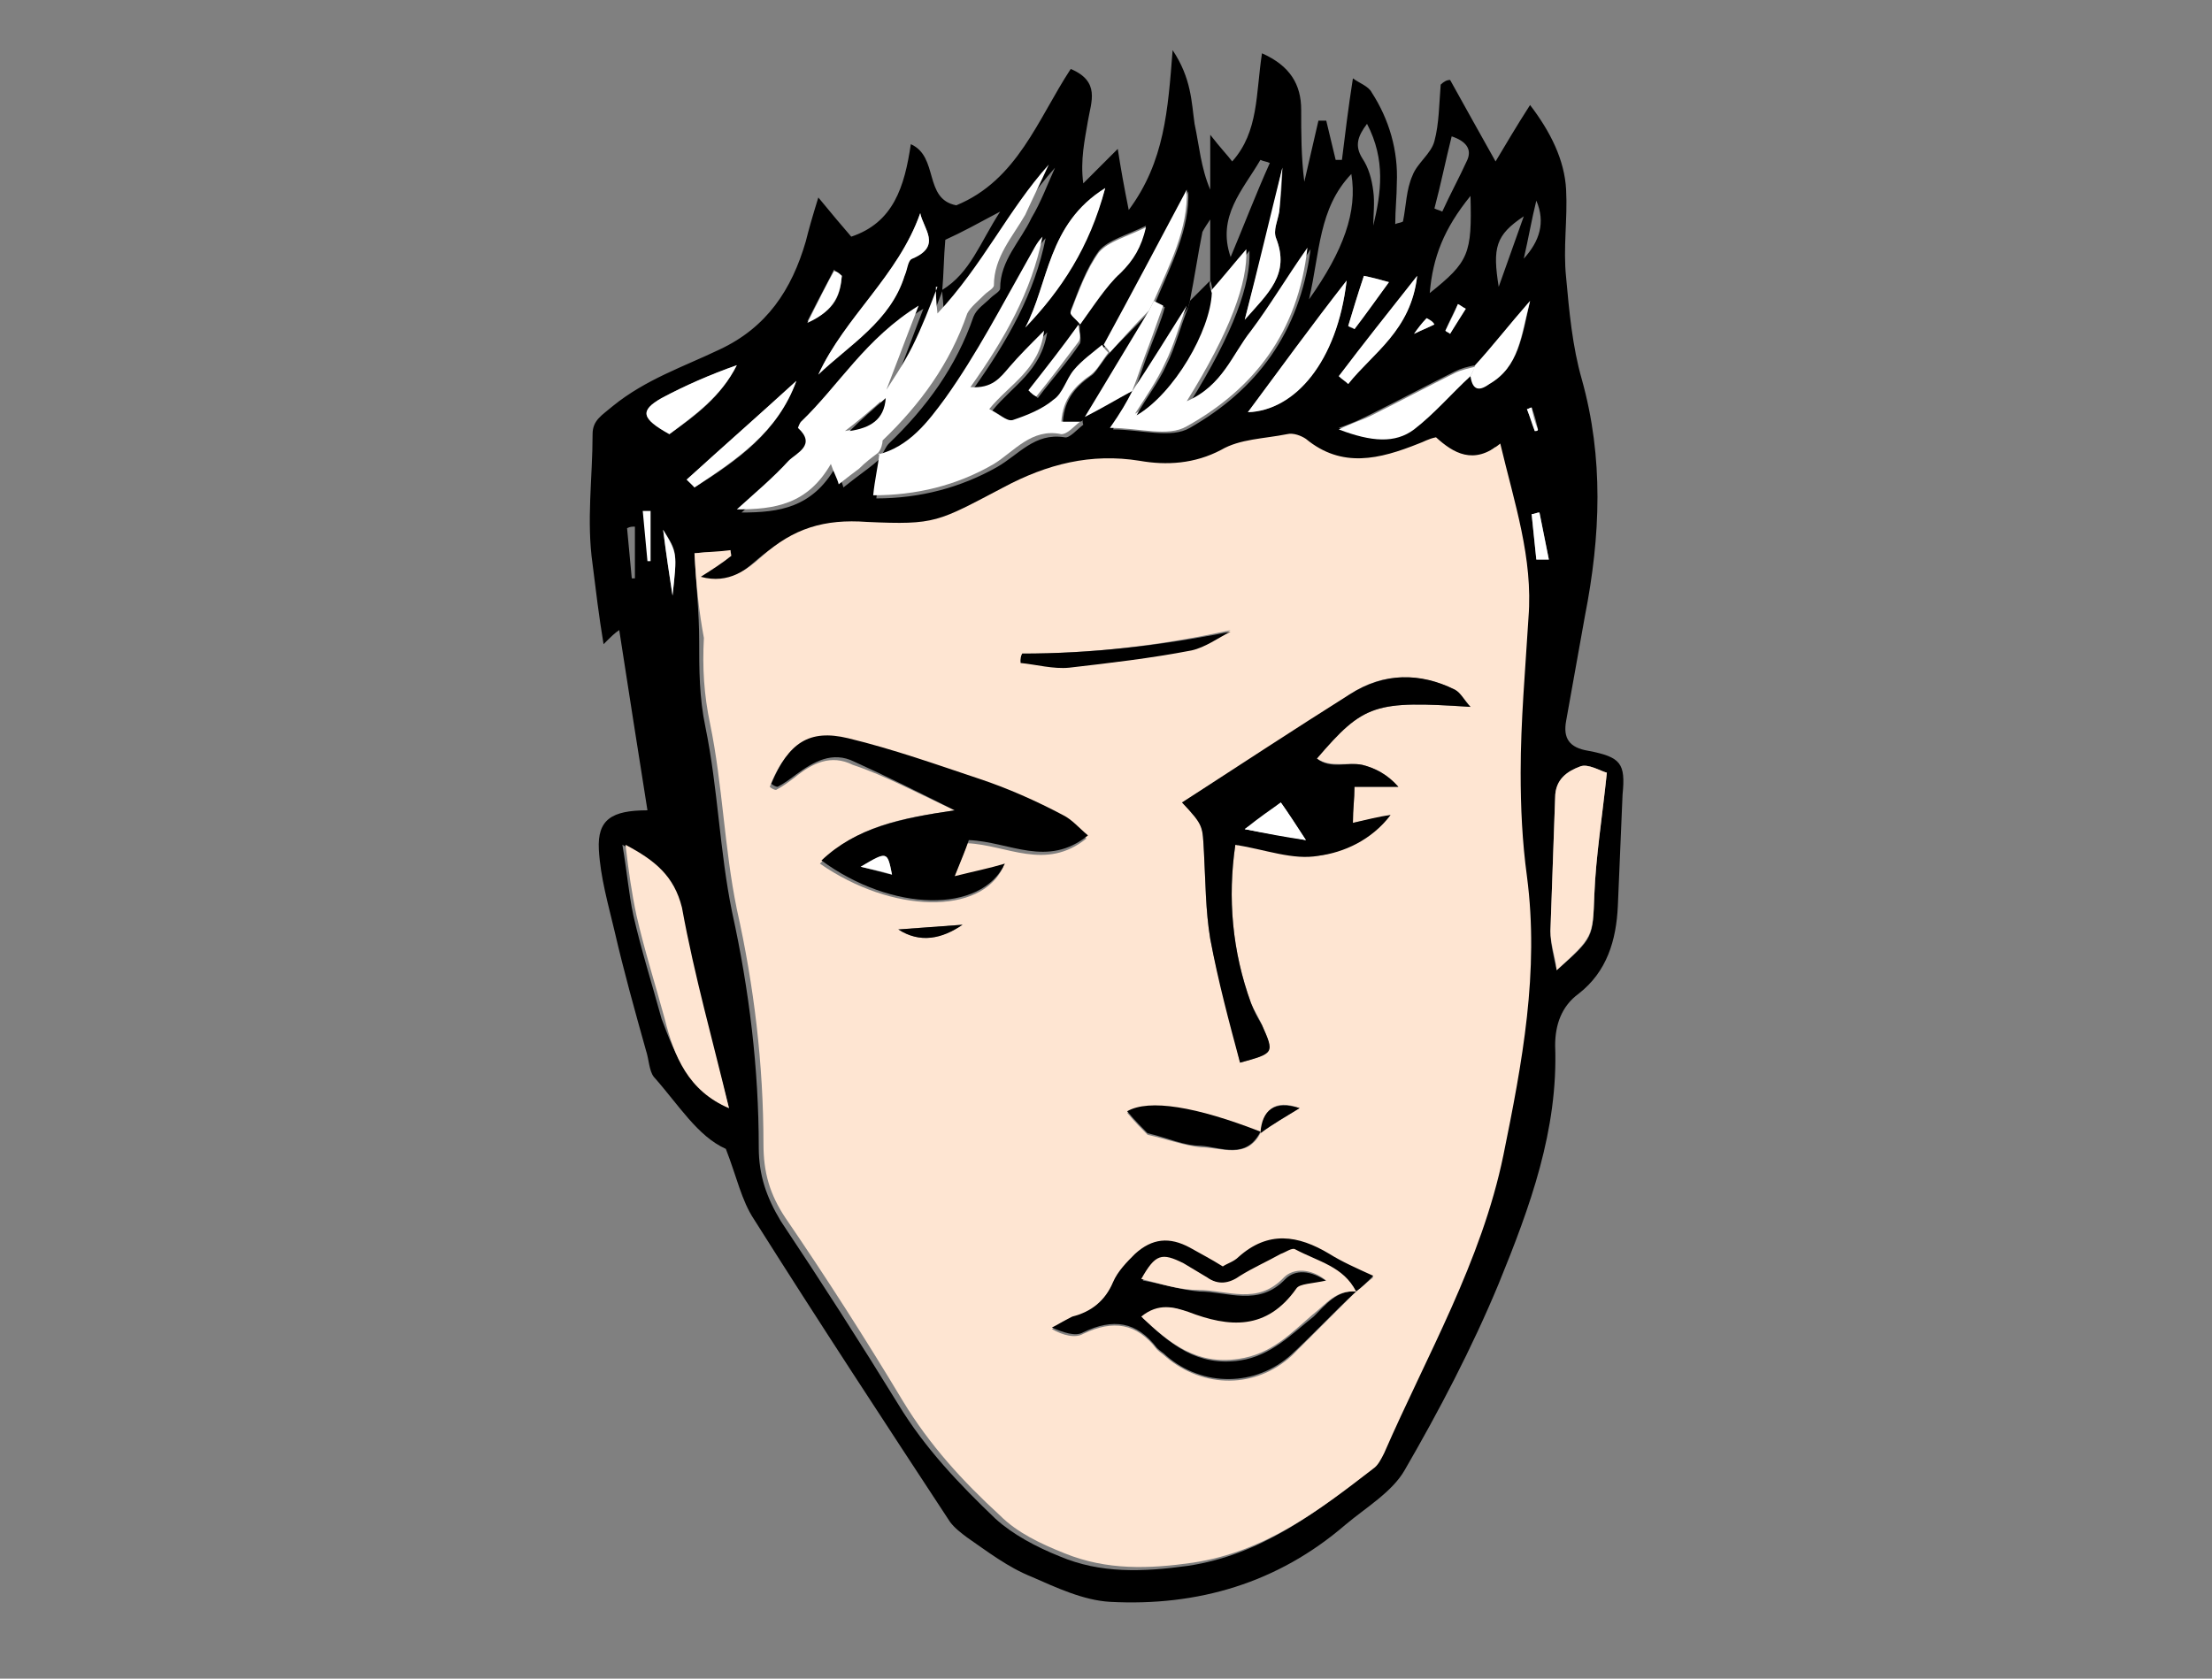 <?xml version="1.0" encoding="utf-8"?>
<!-- Generator: Adobe Illustrator 19.2.0, SVG Export Plug-In . SVG Version: 6.00 Build 0)  -->
<svg version="1.1" id="Layer_1" xmlns="http://www.w3.org/2000/svg" xmlns:xlink="http://www.w3.org/1999/xlink" x="0px" y="0px"
	 viewBox="0 0 141.1 107.1" style="enable-background:new 0 0 141.1 107.1;" xml:space="preserve">
<rect x="0" y="0" width="141.1" height="107.1" fill="#808080" stroke="none"/>
<style type="text/css">
	.st0{fill:#FFFFFF;}
	.st1{fill:#FEE5D2;}
	.st2{fill:#FEE75E;}
</style>
<rect x="79.1" y="51.2" transform="matrix(0.993 0.12 -0.12 0.993 6.926 -9.402)" class="st0" width="4.9" height="3.3"/>
<path d="M-160,4.2c0.2,0.4,0.3,1.1,0.5,1.1c1.1-0.1,2.3,0,3.2-0.5c1.1-0.5,2-1.3,2.9-2.1c0.6-0.5,0.9-1.2,2-0.7
	c0.3,0.2,1.1-0.6,2.1-1.3c-0.4,0.9-0.5,1.5-0.8,1.8c-1.2,1.3-2.3,2.7-3.6,3.8c-4,3.6-7.9,7.2-12,10.6c-1.6,1.3-2.2,2.8-2.4,4.9
	c-0.5,4.9,0.8,9.4,2.6,13.7c0.8,1.9,2.5,3.4,3.9,5.1c0.5,0.6,1.2,1.1,1.6,1.7c1.1,1.4,0.8,2.3-0.9,2.8c-0.4,0.1-0.8,0.1-1.3,0.2
	c1.3,3.1,4.6,3.9,6.9,6.1c-1.5,1-2.8,1.9-4.1,2.7c1.1,2.1,3.8,1,5.4,2.3c0.4,2.4,0.4,2.4-1.6,3.2c-0.8,0.3-1.6,0.7-2.6,1
	c1.3,1.6,3,2.2,4.7,2.9c0.6,0.2,1.2,0.3,1.8,0.6c1.2,0.6,1.3,1.4,0.2,2.1s-2.5,1.1-3.7,1.6c-0.4,0.1-0.8,0.2-1.4,0.5
	c2.6,2.1,5.9,1.9,8.7,3.5c-0.3,2.9-3,4.3-4.9,6.2c-0.4,0.4-1,0.7-1.6,1.1c0.1,0.4,0.2,0.8,0.3,1.4c-0.3,0.1-0.5,0.1-0.8,0.2
	c-0.3,0-0.6,0.1-0.9,0.1c0.2,1.9-0.1,2.4-1.8,2.6c-1.5,0.2-3,0.3-4.5,0.6c-1.5,0.3-2.9,0.9-4.3,1.4c-0.1,0.4-0.2,0.9-0.3,1.2
	c-2.3,0.6-4.6,1-6.7,1.7c-2.6,0.8-5.2,1.3-7.9,0.7c-1.8-0.4-3.8-0.3-5.7-0.2c-2,0.1-3.5-0.7-4.9-2c-0.5-0.4-0.9-0.9-1.5-1.4
	c-0.4,0.1-0.8,0.2-1.1,0.4c-2.3,1.4-4.8,1.9-7.4,1.3c-2.9-0.7-5.9-1.3-8.4-2.7c-2.3-1.3-4.2-3.6-6.1-5.7c-1.5-1.6-2.8-3.5-4.1-5.2
	c-0.9,2-1.8,3.8-2.7,5.6c-0.8,1.7-2.2,2.9-3.8,3.9c-2,1.2-3.9,2.4-5.5,4.2c-1.1,1.3-3,1.4-4.4,0.4c-0.9-0.6-1.5-1.5-2.4-2.1
	c-0.6-0.4-1.4-0.8-2.2-0.8c-2,0-4,0.2-6.1,0.3c-0.4-0.4-1-0.8-1.3-1c-2.7,0.8-5.2,1.7-7.7,2.4c-1.6,0.4-1.6,0.4-5-1
	c-0.4-1.3,0-2,1.3-2.6c2.9-1.3,5.3-3.9,4.5-7.9c-1.3,1.2-2.4,2.7-3.9,3.5s-3.3,1.2-5,1.2s-3.5-0.4-4.7-2c1.4-2.7,5-2.1,6.8-4.9
	c-1.6,0-2.8-0.2-4,0c-3.1,0.5-4.9-1.5-6.8-3.2c-0.5-0.4-0.8-1.1-1.4-1.8c2.6-0.4,5.1,0.7,7.2-1c1.5-1.2,2.7-2.7,3.5-4.7
	c-0.9-0.5-1.9-0.7-2.9-0.3c-1.5,0.6-2.8,0.2-4.1-0.5c-1.2-0.7-2.4-1.3-3.5-2c-0.9-0.5-1.7-1.1-1.9-2.4c1.7-1.3,3.6-1.5,5.7-1
	c-1.9-1.7-3.1-3.8-3.7-6.2c-0.1-0.5,0.4-1.1,0.7-2c1,0.6,1.7,0.9,2.4,1.4c2.7,1.8,4.9,1.6,7.4-0.5c1.6-1.4,3.3-2.8,5.1-4
	c3.2-2,5.5-4.8,7.8-7.7c0.8-1.1,1.5-2.3,2.4-3.3c3.7-4.7,6-10.1,8.8-15.3c2.1-3.9,3.8-8.1,7.4-11.1c0.7-0.5,1.4-1.1,2.1-1.5
	c2.3-1.3,4.7-2.6,7.1-4c2.2-1.3,4.7-1.6,7.2-1.6c0.6,0,1.2,0.3,1.8,0.4c1.6,0.4,3.2,0.8,4.9,1.1c3.4,0.6,6.1-0.8,8.4-3.1
	c1-1,2-2,3.1-3c0.3-0.3,0.7-0.5,1.2-0.8c1.8,2.7-0.1,5.2-0.1,7.9c2.9-1.1,5.2-2.7,7-5c1.3-1.5,2.6-3,3.9-4.5
	c1.5,1.1,1.5,1.1,0.4,7.8c2.2-2.4,5.3-3.1,6.8-5.9c0.5-1,1.4-1.2,2.2-1c1,0.2,0.8,1.3,0.7,2c-0.1,0.8-0.2,1.6-0.4,2.7
	c1.6-0.4,2.7-1.4,3.5-2.5c0.9-1.5,2.2-2.2,4-2.3c0.7,1.8-0.8,3.2-0.9,5.2c2.8-0.9,4.3-4.2,7.6-4.2c0.9,1.9-0.5,3.4-1,5.4
	c2.7-1.3,3.9-4.7,7.7-4.5C-156.9-1-157.6,2-160,4.2c-0.6,0.2-1.2,0.3-1.7,0.6c-0.7,0.4-1.4,1-2.1,1.5c-1.2,0.9-2.2,0.8-3-0.4
	c3.5,0.1,7-3,7.6-6.5c-1.2,0.7-2.3,1.6-3.6,2.2c-1.1,0.5-2.1,1.1-2.7,2.2c-0.3,0.6-0.8,1-1.7,0.5c0.5-0.7,0.9-1.3,1.6-2.2
	c-0.7,0.3-1.2,0.4-1.9,0.7c0.6-1,1-1.6,1.4-2.3c-0.1-0.1-0.2-0.2-0.3-0.3c-0.7,0.5-1.4,0.9-2.1,1.4c-0.3-0.4-0.6-0.7-0.9-1.1
	c-3.6,2.5-6.7,5.4-9.8,8.4c-0.7,0.7-1.5,1.3-2.3,1.9c0.3-0.6,0.6-1.1,0.9-1.7c0-0.1,0.1-0.2,0.2-0.2c-0.6-1.2,1.4-1.2,1-2.5
	c-0.9,0.5-1.8,0.9-2.7,1.4c0.6-0.6,1.2-1.2,1.9-1.7c1.3-0.9,2.8-1.5,4.1-2.4c2-1.3,3.5-3,4.1-5.5c-1.6,1.9-4.7,1.6-5.6,4.3
	c-1.2-1.1-1-2.3-0.4-3.7c-1.3,0.7-2.3,1-3.1,1.6c-1,0.9-2,2-2.7,3.2c-0.7,1.1-1.2,2.4-1.8,3.6c-0.3,0.5-0.7,1-1.3,1.8
	c1.2-0.3,1.9-0.5,2.6-0.7c-0.9,0.5-1.7,1-2.6,1.5c-0.7,0.4-1.5,0.6-2,1.2c-1.3,1.3-2.5,2.7-3.8,4.1c1.2-0.1,2.1-0.5,3-0.9
	c1.8-1,3.6-2,5.4-3c-0.2,0.4-0.4,0.8-0.8,1.7c1.5-0.9,2.6-1.5,3.6-2.2c-1.7,1.4-3.5,2.9-5.1,4.2c2.2-0.8,4.6-1.8,6.9-2.7
	c0.1,0,0.2-0.2,0.3-0.4l0,0c0.1,1.4-1.5,1.5-2,2.4l0,0c-0.9,0.8-1.9,1.6-2.9,2.6c1.7,0.5,3.1,0,4.5-0.6c2-0.9,4.1-1.8,6.1-2.7
	c-0.2,1.9-2.3,2.2-3.5,4.1c2.1-0.8,3.7-1.5,5.3-2.1l-0.1-0.1c-0.8,0.7-1.6,1.5-2.5,2.2c1.9-0.3,3.8-0.8,5.4-1.7
	c1.7-0.9,3.2-2.1,4.7-3.2c0.7-0.5,3-3.5,3.1-4c-0.5,0-0.9,0-1.8,0c1.8-0.6,3.1-1.1,4.4-1.6c0-0.1,0-0.3,0-0.4
	c-1.2-0.3-2.4-0.5-3.7-0.8C-161.5,5.5-160.8,4.9-160,4.2z M-184.4,80.2c-0.3-0.4-0.8-0.9-0.8-1.3c0-1-0.5-1.6-1.2-2.2
	c-0.1-0.1-0.3,0-0.5-0.1c-0.3,0.4-0.6,0.8-0.9,1.2c2.3,5.4,6.1,8.5,12,8.5c-0.7-0.5-1.4-1-2.1-1.3c-0.7-0.3-1.4-0.5-2.2-0.8
	c0.2-0.1,0.4-0.2,0.6-0.2c-0.4-1.2-1.6-1.6-2-2.9c-0.2-0.9-2-1.3-3.2-2C-184.5,79.6-184.5,79.9-184.4,80.2z M-190.9,5.5
	c-1.1,1.3-2.2,2.7-3.5,4.3c4.2-1.5,6.8-4.5,9.9-7.4c-0.8-0.3-1.2-0.4-1.6-0.5c-0.5,0.8-0.8,1.5-1.2,2.2c-0.1-0.1-0.3-0.1-0.4-0.2
	c0.6-1.7,1.2-3.5,1.8-5.2c-0.8-0.5-1.3-0.8-1.7-1c-1.2,0.7-1.3,1.7-1.1,2.9C-188.3,3.4-188.9,4.6-190.9,5.5c1.3-1.3,1.5-2.9,1.1-5.4
	c-3.7,4.8-8,7.6-13.7,8.2c0.3,0.5,0.5,0.8,0.7,1.1c-1.7-1.3-3.7-1-5.8-1.3c0.3-0.7,0.6-1.1,0.8-1.6c4.9,1.8,9.3,0.9,13-2.7
	c-1.5,0.3-2.6,1.9-4.5,1.1c0.8-2.3,1.9-4.4,1.6-7.2c-1.2,1.2-2.2,2.2-3.2,3s-2.1,1.6-3.3,2.5c1.3,0.5,2.2,0.9,3.2,1.3
	c-0.2,0.4-0.3,0.7-0.4,1c-1-0.1-1.9-0.1-2.7-0.1c-3.1-0.2-6.2-0.1-9.3-0.6c-5.7-0.8-10.3,1-14.4,5.1c-0.8-0.8-1.7-0.5-2.3,0.3
	c-0.8,1-1.6,2.2-2.4,3.3c-0.2,0.3-0.6,0.5-1,0.9c0.6-3.8,4-5.1,5.6-7.8c-2.2,1.3-4.5,2.4-5.9,4.6c-1.7,2.8-3.3,5.6-4.8,8.5
	c-2.2,4-4.3,8-6.5,12c-0.8,1.4-2,2.6-2.6,4c-2.1,4.5-6,7.6-8.9,11.7c-0.4-0.4-0.7-0.6-1.1-1c-1.2,0.9-2.4,1.7-3.6,2.7
	c-1.1,0.8-2,1.9-3.1,2.6c-2.2,1.5-4.7,1.2-7.2,0.3c0.5,1.7,3.1,1.8,2.2,4.2c1.6-0.4,2.9-0.7,4.2-0.9c-0.7,0.7-1.5,1.2-2.4,1.4
	c-1,0.3-2,0.3-1.9,2c-0.3-0.5-0.4-0.7-0.6-0.9c-0.9-0.7-1.9-0.7-2.2,0.1c-0.4,1,0.3,1.3,1,1.6c1.3,0.4,2.6,1,3.9,1.2
	c3.7,0.6,4.1,0.3,5.6-3.1c0.6,0.6,0.7,1.2,0.2,1.9c-0.4,0.6-0.6,1.2-1,1.8c-1.3,2.2-2.2,4.8-4.5,6.3c-1,0.7-1.7,1.7-2.7,2.8
	c2.8,0.9,5.3,0.9,7.9,0.5c0.6-0.1,1.3,0,2.4,0.1c0.5-0.5,1.1-1.7,2.7-1.7c-1.2,1.7-2.6,3.1-3.7,4.8c-1.2,1.9-3.5,1.9-4.8,3.6
	c1.5,0,2.9-0.2,4.2-0.6c2.9-1,4.3-3.6,6.1-6.3c0.8,1.1,1.9,2,1.8,2.9c-0.2,3.7-0.8,7.3-4,9.8c-0.4,0.3-0.8,0.4-1.3,0.6
	c0.2,0.2,0.3,0.4,0.5,0.6c1.1,0.1,2.1,0.2,2.8-1c0.2-0.4,0.8-0.7,1.3-0.9c2.1-0.7,3.9-1.7,5.2-3.4c1.3,0.9,2.4,1.7,3.8,2.6
	c1-0.5,2-1.1,3.2-1.8c0,0.9,0,1.6,0,2.4c1.8,0.9,3.2,0.6,4.5-0.9c0.7-0.8,1.7-1.5,2.6-2.2c0.2,1,0,1.9-0.3,2.6
	c-0.4,0.9-1.1,0.1-1.6,0.3c-0.6,0.3-1.1,0.7-1.7,1.2c2.8,1.5,3.7,1.4,5.4-0.6c0.7-0.8,1.3-1.7,2.2-2.8c0.1,0.8,0.1,1.2,0.1,1.6
	s0.1,0.7,0.1,1.2c5.1-3.2,7.9-7.2,7.8-10.2c-1.7,1.4-3.8,3.1-5.9,4.8c1.7-3.5,4.1-6.9,4.4-11.1c-0.4,0.2-0.5,0.6-0.8,0.8
	c-2,2.5-4,5-6.1,7.4c-0.3,0.3-0.9,0.2-1.4,0.3c0.1-0.5,0.2-1,0.5-1.3c1.4-1.5,2.8-3,4.2-4.5c1.3-1.4,2.1-3,2.6-4.8
	c0.3-1,0.2-1.8-0.5-2.6c-1.4,1.9-2.8,3.5-3.9,5.4c-1.2,2-3.3,2.8-4.9,4.4c-0.5,0.5-1,0.9-1.6,1.3c4.1-4.5,7.1-8.9,8.7-13.1
	c0.5-1.2,0.8-2.4,0.1-3.7c-1.4-0.2-2,0.7-2.7,1.6c-1.2,1.8-2.5,3.5-3.7,5.3c-0.6-0.4-0.9-0.6-1.3-0.9c1.7-2.3,3.5-4.5,4.1-7
	c-1.1-2-2.1-3.7-3.1-5.5c-2,2-3,4.7-5.7,5.9c0.3-0.5,0.7-0.9,1.1-1.4c1.5-2,3-4.1,4.5-6.1c-0.4-2-0.8-4.1-1.1-6.1
	c0-0.2-0.1-0.3-0.1-0.5c-0.3-1.6-0.3-3.2,0.8-4.5c0.8-1.1,1.7-2.1,2.4-3.2c0.3-0.5,0.6-1.1,0.6-1.7c0-1.2-0.1-2.4-0.4-3.6
	c-0.4-2-1-3.9-1.4-5.8c-0.3-1.6-0.7-3.1-1.9-4.3c-0.6-0.6-1.2-1.4,0-2.4c2.3,2,5,3.3,7.9,4.3c5.7,2.1,6.1,2.2,9,1.5
	c-1-0.4-1.8-0.8-2.6-1.1c1.5,0.1,2.8,0.5,4.2,1s2.6,0,3.9-0.6c2.9-1.3,2.9-1.3,3.1-2.1c2.5,0.4,4.6-0.5,6.8-1.9
	c-1.5-0.6-2.8-1.1-4.6-1.9c0.6-0.1,0.7-0.1,0.8-0.1c0.4,0.1,0.8,0.2,1.1,0.4c2.9,1.4,5.7,1.3,8.7,0c3.9-1.8,7-4.5,9.1-8.3
	c-0.3,0-0.6,0.1-0.8,0.3c-2.1,2.1-4.8,3.2-7.6,3.9c-2.2,0.5-4.6,1-6.4-1.2c1.2,0.3,2.3,0.8,3.5,0.9c1,0.1,2-0.3,3-0.5
	c0-1.4,1.5-1.5,2.2-2.3C-192.8,7-191.8,6.3-190.9,5.5z M-167.3,78.7c-0.1,0.3-0.3,0.5-0.5,0.9c2.4,0.5,4.6,1.2,6.9,0.6
	c-0.2-1.3-1.1-0.9-1.7-0.9C-164.1,79.2-165.8,79.6-167.3,78.7c0.7-0.2,1.4-0.4,2.1-0.6c-0.8-0.4-1.6-0.8-2.3-1.2
	c2.1,0.7,4.2,0.7,6.3,0.5c1-0.1,2-0.4,3.1-0.4c3.2-0.2,5.4-1.9,7.6-4.3c-0.7-0.2-1.2-0.4-1.8-0.5c-2.9-0.6-5.6-1.9-8.2-3.3
	c-1.3-0.7-1.3-1.6-0.1-2.3c0.5-0.3,1-0.3,1.6-0.5c1-0.3,2.1-0.5,3.5-0.9c-1.1-0.9-1.8-1.5-2.6-2c-1.4-1-2.8-1.9-4.1-2.9
	c-0.8-0.6-1.3-1.2-0.2-2.2c1.8,0.6,3.8,1.1,5.5-0.1c-1-0.7-1.9-1.3-2.9-2c-0.9-0.6-1.7-1.5-2.7-1.9c-1.2-0.6-1.4-1.5-1.3-2.8
	c1.7,0,3.3,0,5.3,0c-2.3-1.9-4.2-3.5-6.2-5.1c-1.1-0.9-2.1-1.9-3.1-3c-0.3-0.3-0.2-1-0.3-1.5c0.5-0.1,1-0.3,1.5-0.2
	c1.1,0.2,2.1,0.5,3.1,0.8c0.1-0.2,0.2-0.3,0.3-0.5c-0.4-0.6-0.8-1.3-1.4-1.8c-1.6-1.5-2.5-3.5-3.2-5.5c-1.4-3.9-1.9-7.9-1.8-12
	c0-1.1,0-2.1,0-3.2c-0.2,0-0.4-0.1-0.6-0.1c-1.4,2.3-1.6,5.1-2.3,7.6c-0.8,2.6-1.4,5.3-2,8c3.9,0.5,4.6,1.3,4,4.9
	c-0.7,3.8-1.6,7.6-2.5,11.5c-0.4,1.5-1.4,2.2-3,2.4c-0.6,0.1-1.2,0.2-1.9,0.3c0.2,3.1,2.1,5,3.7,7.1c-0.1,0.1-0.3,0.2-0.4,0.3
	c-1.1-1-2.2-2-3.4-3c-0.5,1.9,0.7,3,1.5,4.3c0.7,1.2,1.7,2.3,2.5,3.5c-0.1,0.1-0.1,0.1-0.2,0.2c-0.6-0.5-1.3-1-2-1.6
	c-0.1,0.5-0.2,0.9-0.3,1.2c-0.9-1.5-0.2-3.6-2.2-4.8c-0.2,1.5-0.2,2.9-0.6,4.1c-0.5,1.3-0.1,2.1,0.6,3c1,1.1,2,2.2,3,3.4
	c0.3,0.4,0.5,1,1,1.9c-3.3-0.5-4.6-2.7-6.1-4.5c-1.4,0.6-1.8,1-1.4,1.7c0.8,1.3,1.7,2.7,2.7,3.7c1.1,1,2.4,1.8,3.6,2.7
	c-0.7-0.1-1.4-0.1-2.3-0.2c0.4,0.4,0.7,0.7,0.9,1c-3.4-0.4-5.2-2.9-7-5.4c-0.7,1-1.2,1.8-1.8,2.7c0.5,0.4,1,0.6,1.3,1
	c1.6,2.6,4,3.8,6.9,4.1c0.5,0.1,1.4,0.3,1.4,0.6c0.3,1.4,1.4,1.2,2.2,1.4c1.7,0.4,3.4,0.7,5.2,0.9c0.9,0.1,1.8,0,2.7,0
	c-0.2-0.5-0.5-0.6-0.8-0.7s-0.6-0.3-0.9-0.5c3.1,1.3,6-0.8,9-0.7c-0.2-0.2-0.4-0.5-0.6-0.4c-3.2,0.7-6.3-0.1-9.4-0.7
	c-2.5-0.5-4.9-1.3-6.8-3c1.7,0.4,3.3,1,5,1.3C-169.7,78.8-168.5,78.6-167.3,78.7z M-231,20.1c-0.1,0.1-0.2,0.3-0.4,0.4
	c0.1,0.5,0.2,0.9,0.3,1.4c0.5,2.6,1.2,5.1,1.5,7.7c0.6,5.1,1,10.3,2.2,15.4c1.1,4.4,1.9,8.8,3.2,13.2c1.6,5.6,3.2,11.2,6.9,15.8
	c2,2.5,4,5,6.5,7.2c1.2,1,2.7,0.9,4,1.5c2.3,1.1,4.7,1.4,7.2,1.4c1.4,0,2.6-0.3,3.7-1.4c3-3.1,6.5-5.7,8.8-9.4
	c0.7-1.2,1.5-2.3,2.3-3.4c2.3-3.1,3.8-6.4,4.6-10.2c0.3-1.4,0.5-3.1,0-4.2c-0.5-1.1-0.4-1.9-0.4-2.9c0.3-4.5,0.7-9.1,1.2-13.6
	c0.1-1.1,0.4-2.2,0.8-3.2c1-2.9,2.3-5.8,3.1-8.8c0.5-1.9,0.5-4,0.8-6.1c-1.6-0.2-2.9-0.2-4-0.6c-3.1-1-6.4-1-9.7-1.5
	c-3.6-0.6-7.1-0.5-10.6,0.5c-2.1,0.6-4.3,1.3-6.4,1.9c-1.8,0.6-3.6,1.3-5.5,1.7c-3.1,0.5-6.2,0.7-9.2,1.2c-2.9,0.4-5.3-0.2-7.6-2
	C-228.8,21.4-229.9,20.8-231,20.1z M-171.5,38c-3.3-1.4-4.8-0.6-5.2,2.5c-0.2,1.2-0.4,2.4-0.6,3.5c-0.5,2.6-1.1,5.2-0.5,8.1
	c0.5-0.2,1-0.5,1.4-0.4c2.3,0.2,2.8-1.3,3-3.1c0-0.4,0.1-0.8,0.2-1.2c0.4-1.8,0.8-3.5,1.1-5.3C-171.9,40.7-171.7,39.3-171.5,38z
	 M-230.6,36c-1.8,1.6-2.4,3.2-2.2,5.1c0.2,1.3,0.3,2.7,0.7,4c0.6,2.3,1.4,4.5,2.2,6.7c0.3,0.9,1,1.5,2.4,1.3
	C-228.5,47.5-229.5,41.9-230.6,36z M-190.2,80.7c-2,2.7-1.9,3.1,0.9,4.4c0.9,0.4,1.7,0.9,2.6,1.2c2,0.8,4,0.7,6.4,0
	C-183.8,84.5-187.5,83.6-190.2,80.7z M-173.5,84.2c-0.5-0.5-0.6-0.8-0.7-0.9c-1.4-0.2-2.7-0.6-3.8-1.7c-0.3-0.3-1.1-0.2-2-0.4
	C-178.2,83.5-176.2,84.1-173.5,84.2z M-172.1,85.7c0-0.2,0-0.4,0.1-0.6c-0.7,0-1.4,0.1-2.1,0.1c0,0.2,0,0.4,0,0.6
	C-173.4,85.9-172.8,85.8-172.1,85.7z M-215,3.9c0-0.1,0-0.2,0-0.3c-0.9,0-1.8,0-2.8,0c0,0.1,0,0.2,0,0.3
	C-216.8,3.9-215.9,3.9-215,3.9z M-209.1,4c0,0.1,0,0.2,0,0.3c0.8,0,1.6,0,2.4,0c0-0.1,0-0.2,0-0.3C-207.5,4-208.3,4-209.1,4z
	 M-231.4,83.3c-0.1-0.1-0.2-0.3-0.3-0.4c-0.4,0.5-0.9,0.9-1.3,1.4c0.1,0.1,0.1,0.2,0.2,0.2C-232.4,84.1-231.9,83.7-231.4,83.3z
	 M-158.3,8.4c-0.1-0.1-0.2-0.3-0.4-0.4c-0.4,0.3-0.7,0.7-1.1,1c0.1,0.1,0.2,0.2,0.3,0.3C-159.1,9-158.7,8.7-158.3,8.4z"/>
<path class="st1" d="M-231,20.1c1.1,0.7,2.2,1.2,3.2,2c2.2,1.8,4.7,2.5,7.6,2c3.1-0.5,6.2-0.6,9.2-1.2c1.9-0.3,3.6-1.1,5.5-1.7
	c2.1-0.7,4.3-1.3,6.4-1.9c3.5-1,7-1.1,10.6-0.5c3.2,0.5,6.5,0.5,9.7,1.5c1.2,0.4,2.5,0.4,4,0.6c-0.2,2.1-0.2,4.2-0.8,6.1
	c-0.8,3-2.1,5.8-3.1,8.8c-0.4,1-0.7,2.1-0.8,3.2c-0.5,4.5-0.9,9.1-1.2,13.6c-0.1,0.9-0.1,1.8,0.4,2.9c0.6,1.2,0.3,2.8,0,4.2
	c-0.7,3.7-2.3,7.1-4.6,10.2c-0.8,1.1-1.6,2.2-2.3,3.4c-2.3,3.8-5.8,6.4-8.8,9.4c-1.1,1.1-2.3,1.4-3.7,1.4c-2.5-0.1-4.9-0.3-7.2-1.4
	c-1.3-0.6-2.8-0.5-4-1.5c-2.5-2.1-4.5-4.7-6.5-7.2c-3.7-4.6-5.3-10.3-6.9-15.8c-1.3-4.3-2.1-8.8-3.2-13.2
	c-1.2-5.1-1.6-10.2-2.2-15.4c-0.3-2.6-1-5.2-1.5-7.7c-0.1-0.5-0.2-0.9-0.3-1.4C-231.2,20.4-231.1,20.3-231,20.1z M-183.8,39.4
	c-2.7-1.3-5-2.3-7.5-3.5c3.5-2,6.8-4,10.5-1c0.7,0.6,1.4,0.3,2.3,0c-1.1-1.4-2.1-2.6-3.7-2.8c-2.5-0.4-4.9-0.3-7.2,1
	c-0.9,0.5-1.9,0.9-2.9,1.1c-0.8,0.2-1.6,0-2.4,0c0.2-0.7,0.3-1.2,0.6-2c-1.5,0.8-2.6,1.5-3.1,2.7c-1.9,4-3.8,8-2.7,12.6
	c0.1,0.6,0,1.3,0.1,1.9c0.1,1.2,0.3,2.4,0.6,3.5c0.1,0.4,0.6,0.6,1.1,1.1c-0.3-3.3-0.4-6.2-0.8-9.1c-0.3-2.5,0.5-4.5,1.7-6.7
	c0.4,0.5,0.8,1,1.1,1.3c1.3-0.4,2.4-0.7,3.7-1c-0.2,1-0.3,1.7-0.5,2.4c-0.6,0-1.2-0.1-2.2-0.1c0.4,0.5,0.5,0.7,0.7,0.8
	c2.1,1.3,4.1,2,6.4,0.4C-186.8,41.1-185.4,40.4-183.8,39.4z M-209.4,37.7c0-0.6,0.1-0.6,0-0.7c-0.1-0.1-0.1-0.3-0.2-0.4
	c-2.7-1.4-5.5-2.4-8.6-1.3c-1.1,0.4-2.3,0.6-3.4,0.9c-0.5,0.1-1,0.3-1.6,0.5c1.5,1.7,1.5,1.7,4.7,1.1c0.1,0.3,0.2,0.6,0.3,1.1
	c-0.9-0.2-1.7-0.3-2.7-0.4c2.4,3,8,3.3,10.2,0.7c-1-0.1-1.9-0.2-2.9-0.3c0.1-0.6,0.2-1.1,0.3-1.7C-211.9,37.4-210.7,37.6-209.4,37.7
	z M-206.8,35.3c-0.7-1.2-1.6-1.9-2.9-2.3c-1.6-0.5-3.1-1.2-4.7-1.6c-2.3-0.6-4.6-1.4-7-1.4c-1.9,0-3.7,0.9-5.7,1.4
	c1,1.5,2.3,1.3,3.3,0.9c2.9-1.3,5.5-0.5,8.1,0.6c1.9,0.9,3.9,1.9,5.7,3C-208.8,36.4-207.8,36.5-206.8,35.3z M-199.5,56.8
	c-0.9,0.8-1.8,1.9-3.2,1.1c-0.1-0.1-0.3,0-0.4,0.1c-1.5,1.4-2.2,0.1-3-0.9c-0.4-0.4-0.6-0.9-1-1.4c-0.4-0.6-0.9-1.2-1.7-0.9
	c-0.9,0.4-1,1.2-0.7,2c1,0.7,2.4-0.2,3.1,1.2c0.4,0.9,1,1.6,2.2,1.6c1,0,2.3,0.5,3,0c1.1-0.7,2-0.7,3.1-0.6c0.9,0,1.1-0.4,0.9-1
	C-198.1,57.7-198.7,57.3-199.5,56.8z M-211.3,66.7c0.1,0.2,0.2,0.3,0.3,0.4c0.7-0.2,1.3-0.5,2-0.5c1.2,0,2.4-0.1,3.5,0.2
	c1.2,0.4,2.4,0.6,3.7,0.6c1.6,0,3.1,0.2,4.7,0.3c0.2,0,0.5-0.2,0.9-0.4c-1.1-1.1-2.3-1.3-3.6-1.3c-1.6,0-3.3,0.2-4.6-0.4
	c-2.1-1-4-0.4-5.9,0.1C-210.8,65.9-211,66.4-211.3,66.7z M-201.6,69.6c-1.9,0-3.8-1.3-5.7-0.3C-205.4,70.2-203.6,71.1-201.6,69.6z"
	/>
<path class="st2" d="M-202.2,9.7c1.8,2.2,4.2,1.7,6.4,1.2c2.8-0.7,5.5-1.8,7.6-3.9c0.2-0.2,0.4-0.3,0.8-0.3
	c-2.1,3.8-5.1,6.5-9.1,8.3c-3,1.4-5.8,1.4-8.7,0c-0.4-0.2-0.7-0.3-1.1-0.4c-0.1,0-0.2,0-0.8,0.1c1.7,0.7,3,1.2,4.6,1.9
	c-2.2,1.4-4.3,2.3-6.8,1.9c-0.2,0.8-0.2,0.8-3.1,2.1c-1.3,0.6-2.5,1.1-3.9,0.6c-1.3-0.5-2.7-0.9-4.2-1c0.8,0.4,1.7,0.7,2.6,1.1
	c-2.9,0.7-3.3,0.6-9-1.5c-2.9-1.1-5.6-2.3-7.9-4.3c-1.2,1-0.5,1.8,0,2.4c1.2,1.2,1.5,2.7,1.9,4.3c0.4,1.9,1,3.9,1.4,5.8
	c0.2,1.2,0.4,2.4,0.4,3.6c0,0.6-0.3,1.2-0.6,1.7c-0.8,1.1-1.6,2.1-2.4,3.2c-1.1,1.4-1.1,2.9-0.8,4.5c0,0.2,0.1,0.3,0.1,0.5
	c0.4,2,0.8,4.1,1.1,6.1c-1.5,2-3,4.1-4.5,6.1c-0.4,0.5-0.8,0.9-1.1,1.4c2.7-1.2,3.7-4,5.7-5.9c1,1.8,2,3.6,3.1,5.5
	c-0.6,2.6-2.4,4.7-4.1,7c0.4,0.3,0.8,0.5,1.3,0.9c1.2-1.8,2.5-3.5,3.7-5.3c0.6-1,1.3-1.8,2.7-1.6c0.7,1.3,0.3,2.5-0.1,3.7
	c-1.6,4.2-4.6,8.6-8.7,13.1c0.5-0.4,1.1-0.8,1.6-1.3c1.6-1.5,3.7-2.4,4.9-4.4c1.1-1.8,2.5-3.5,3.9-5.4c0.8,0.9,0.8,1.7,0.5,2.6
	c-0.6,1.8-1.3,3.4-2.6,4.8c-1.4,1.5-2.9,3-4.2,4.5c-0.3,0.3-0.3,0.9-0.5,1.3c0.5-0.1,1.2,0,1.4-0.3c2.1-2.4,4.1-4.9,6.1-7.4
	c0.2-0.3,0.4-0.6,0.8-0.8c-0.3,4.2-2.7,7.6-4.4,11.1c2-1.7,4.2-3.4,5.9-4.8c0.1,3-2.7,7-7.8,10.2c0-0.4-0.1-0.8-0.1-1.2
	c0-0.4-0.1-0.8-0.1-1.6c-0.9,1.1-1.5,2-2.2,2.8c-1.8,2-2.6,2-5.4,0.6c0.6-0.4,1.1-0.9,1.7-1.2c0.5-0.2,1.3,0.6,1.6-0.3
	c0.3-0.8,0.4-1.6,0.3-2.6c-0.9,0.7-1.8,1.4-2.6,2.2c-1.3,1.5-2.7,1.8-4.5,0.9c0-0.7,0-1.4,0-2.4c-1.2,0.7-2.3,1.2-3.2,1.8
	c-1.3-0.9-2.5-1.8-3.8-2.6c-1.3,1.7-3.1,2.7-5.2,3.4c-0.5,0.2-1.1,0.5-1.3,0.9c-0.7,1.2-1.7,1.1-2.8,1c-0.2-0.2-0.3-0.4-0.5-0.6
	c0.4-0.2,0.9-0.4,1.3-0.6c3.2-2.5,3.8-6.1,4-9.8c0-0.8-1.1-1.7-1.8-2.9c-1.9,2.7-3.3,5.3-6.1,6.3c-1.3,0.5-2.7,0.6-4.2,0.6
	c1.3-1.7,3.6-1.7,4.8-3.6c1.1-1.7,2.6-3.1,3.7-4.8c-1.5,0-2.2,1.2-2.7,1.7c-1.1-0.1-1.8-0.2-2.4-0.1c-2.5,0.4-5,0.4-7.9-0.5
	c1-1.1,1.8-2.1,2.7-2.8c2.3-1.6,3.2-4.1,4.5-6.3c0.4-0.6,0.6-1.2,1-1.8c0.5-0.7,0.3-1.3-0.2-1.9c-1.5,3.5-1.9,3.7-5.6,3.1
	c-1.3-0.2-2.6-0.7-3.9-1.2c-0.7-0.2-1.4-0.6-1-1.6c0.3-0.8,1.3-0.8,2.2-0.1c0.2,0.1,0.3,0.4,0.6,0.9c-0.1-1.7,0.9-1.7,1.9-2
	c0.9-0.2,1.7-0.7,2.4-1.4c-1.3,0.3-2.6,0.6-4.2,0.9c0.9-2.4-1.7-2.5-2.2-4.2c2.5,0.9,5,1.2,7.2-0.3c1.1-0.7,2-1.8,3.1-2.6
	c1.2-0.9,2.4-1.8,3.6-2.7c0.4,0.4,0.7,0.6,1.1,1c2.9-4.1,6.8-7.2,8.9-11.7c0.7-1.4,1.9-2.6,2.6-4c2.2-4,4.3-8,6.5-12
	c1.6-2.9,3.1-5.7,4.8-8.5c1.4-2.2,3.7-3.3,5.9-4.6c-1.7,2.7-5.1,4-5.6,7.8c0.5-0.4,0.8-0.6,1-0.9c0.8-1.1,1.5-2.2,2.4-3.3
	c0.7-0.8,1.5-1.1,2.3-0.3c4.1-4,8.7-5.9,14.4-5.1c3.1,0.4,6.2,0.4,9.3,0.6c0.9,0,1.7,0.1,2.7,0.1c0.1-0.3,0.3-0.6,0.4-1
	c-1-0.4-2-0.8-3.2-1.3c1.3-0.9,2.4-1.7,3.3-2.5c1-0.9,1.9-1.8,3.2-3c0.3,2.8-0.8,4.9-1.6,7.2c1.9,0.8,3.1-0.7,4.5-1.1
	c-3.8,3.6-8.1,4.5-13,2.7c-0.2,0.5-0.5,0.9-0.8,1.6c2,0.3,4.1,0.1,5.8,1.3C-202.6,9.5-202.4,9.6-202.2,9.7z M-252.1,63.9
	c0.9-0.4,1.8-0.8,2.7-1.2c0.8-0.6,1.7-1.2,2.5-1.7c-1.1,0.3-2.2,0.5-2.5,1.8C-250.3,63.1-251.2,63.5-252.1,63.9
	c-0.5,0.4-1.1,0.7-1.6,1.1c0.1,0.1,0.2,0.3,0.3,0.4C-253,64.9-252,65-252.1,63.9z M-249.1,42.4c0.7-0.5,1.4-1,2.1-1.5
	c-0.1-0.2-0.3-0.3-0.4-0.5C-248,41.1-248.5,41.8-249.1,42.4c-1,0.2-1.5,0.9-1.8,1.9C-250.4,43.7-249.7,43-249.1,42.4z M-217.1,8.4
	c2.3,1.2,4.6,2.5,6.9,3.7c-0.9-0.9-1.9-1.8-3-2.5C-214.4,8.9-215.6,8-217.1,8.4c-2.9-1.3-5.6-0.2-8.2,0.8c-0.6,0.2-1.3,0.9-0.9,2.1
	c0.5-0.5,0.8-0.8,1.1-1.1c0.5-0.4,0.9-1,1.4-1.1C-221.5,8.8-219.3,8.7-217.1,8.4z M-242.1,36c3.5-2.8,5-6.9,7-10.7
	C-238.1,28.4-239.1,32.8-242.1,36z M-255.8,66.6c2.2,1.5,4.4,0.6,6.6,0.2c2.2-0.4,4.4-1,6.2-2.5C-247.1,65.8-251.2,67.6-255.8,66.6z
	 M-242.3,45.3c2.6-2,5-5.3,5.4-7.2c-0.1,0-0.4-0.1-0.4,0C-239,40.5-240.6,42.9-242.3,45.3z M-245,59.3c0.1,0.1,0.2,0.2,0.3,0.3
	c1.5-1.1,3-2.3,4.5-3.4c-0.1-0.1-0.2-0.3-0.3-0.4C-242,57-243.5,58.2-245,59.3z M-219.6,15.5c-1.1-1.7-2.1-2.6-3.6-2.4
	C-221.7,13.8-221.2,15.3-219.6,15.5z M-229.5,14.3c-0.1,0.2-0.2,0.3-0.4,0.5c0.9,0.7,1.8,1.4,2.8,2.2c-0.5-0.9-1.1-1.6-1.8-2.3
	C-229.1,14.4-229.3,14.4-229.5,14.3z M-245.5,39.1c0.1,0.1,0.2,0.2,0.3,0.3c0.5-0.5,1-0.9,1.5-1.4c-0.1-0.1-0.2-0.2-0.2-0.3
	C-244.5,38.2-245,38.7-245.5,39.1z M-247,73.6c-0.1-0.1-0.1-0.2-0.2-0.3c-0.5,0.3-1.1,0.6-1.6,1c0.1,0.1,0.1,0.2,0.2,0.3
	C-248,74.2-247.5,73.9-247,73.6z M-240.7,68.7c0.1,0.1,0.1,0.2,0.2,0.3c0.4-0.3,0.8-0.5,1.2-0.8c-0.1-0.1-0.1-0.2-0.2-0.3
	C-239.9,68.2-240.3,68.5-240.7,68.7z M-251.6,54.3c-0.1-0.1-0.1-0.1-0.2-0.2c-0.2,0.3-0.5,0.6-0.7,0.8c0.1,0.1,0.1,0.1,0.2,0.2
	C-252.1,54.9-251.9,54.6-251.6,54.3z M-223.6,18.4c-0.1,0.1-0.2,0.3-0.2,0.4c0.5,0.1,0.9,0.3,1.4,0.4c0-0.1,0-0.1,0.1-0.2
	C-222.9,18.8-223.2,18.6-223.6,18.4z"/>
<path class="st2" d="M-175.8,77.3c-1.2-0.9-2.6-1.6-3.6-2.7c-1.1-1.1-1.9-2.4-2.7-3.7c-0.4-0.7-0.1-1.1,1.4-1.7
	c1.5,1.8,2.8,4,6.1,4.5c-0.5-0.9-0.7-1.5-1-1.9c-1-1.2-2-2.2-3-3.4c-0.8-0.9-1.1-1.7-0.6-3c0.5-1.2,0.4-2.6,0.6-4.1
	c2.1,1.2,1.3,3.2,2.2,4.8c0.1-0.4,0.2-0.7,0.3-1.2c0.7,0.5,1.3,1,2,1.6c0.1-0.1,0.1-0.1,0.2-0.2c-0.8-1.2-1.8-2.2-2.5-3.5
	c-0.7-1.3-2-2.4-1.5-4.3c1.2,1.1,2.3,2,3.4,3c0.1-0.1,0.3-0.2,0.4-0.3c-1.6-2.1-3.5-4-3.7-7.1c0.7-0.1,1.3-0.2,1.9-0.3
	c1.5-0.1,2.6-0.9,3-2.4c0.9-3.8,1.9-7.6,2.5-11.5c0.6-3.6-0.1-4.4-4-4.9c0.7-2.7,1.3-5.4,2-8s0.9-5.3,2.3-7.6c0.2,0,0.4,0.1,0.6,0.1
	c0,1.1,0,2.1,0,3.2c-0.1,4.1,0.5,8.1,1.8,12c0.7,2.1,1.6,4,3.2,5.5c0.5,0.5,0.9,1.2,1.4,1.8c-0.1,0.2-0.2,0.3-0.3,0.5
	c-1-0.3-2.1-0.6-3.1-0.8c-0.5-0.1-1,0.1-1.5,0.2c0.1,0.5,0,1.2,0.3,1.5c0.9,1.1,2,2.1,3.1,3c1.9,1.6,3.9,3.2,6.2,5.1
	c-2,0-3.6,0-5.3,0c-0.2,1.3,0,2.2,1.3,2.8c1,0.5,1.8,1.3,2.7,1.9c0.9,0.7,1.9,1.3,2.9,2c-1.7,1.1-3.6,0.7-5.5,0.1
	c-1.1,1-0.6,1.6,0.2,2.2c1.4,0.9,2.8,1.9,4.1,2.9c0.8,0.5,1.5,1.2,2.6,2c-1.4,0.4-2.5,0.6-3.5,0.9c-0.5,0.1-1.1,0.2-1.6,0.5
	c-1.2,0.7-1.2,1.5,0.1,2.3c2.6,1.4,5.2,2.7,8.2,3.3c0.5,0.1,1,0.3,1.8,0.5c-2.2,2.4-4.4,4.2-7.6,4.3c-1,0.1-2,0.4-3.1,0.4
	c-2.1,0.1-4.2,0.2-6.3-0.5c0.7,0.4,1.5,0.8,2.3,1.2c-0.7,0.2-1.5,0.4-2.2,0.6h0.1c-1.2,0-2.5,0.1-3.7-0.1
	C-172.6,78.3-174.2,77.7-175.8,77.3L-175.8,77.3z M-173.5,59c-1,1-0.4,1.5,0.3,2C-173.3,60.4-173.4,59.9-173.5,59z M-169.8,64.7
	c-0.1,0-0.1,0.1-0.2,0.1c0.2,0.2,0.5,0.4,0.8,0.6l0.1-0.1C-169.3,65.1-169.6,64.9-169.8,64.7z"/>
<path class="st2" d="M-181.6,10.8c0.8-0.6,1.6-1.2,2.3-1.9c3.1-3,6.2-5.9,9.8-8.4c0.3,0.4,0.6,0.7,0.9,1.1c0.7-0.5,1.4-1,2.1-1.4
	c0.1,0.1,0.2,0.2,0.3,0.3c-0.4,0.7-0.8,1.3-1.4,2.3c0.7-0.3,1.2-0.4,1.9-0.7c-0.6,0.9-1.1,1.6-1.6,2.2c0.9,0.5,1.4,0,1.7-0.5
	c0.6-1.1,1.6-1.7,2.7-2.2c1.3-0.6,2.4-1.5,3.6-2.2c-0.6,3.5-4.2,6.6-7.6,6.5c-0.4,0-0.8,0.1-1.2,0.1c-1.7,1.3-3.4,2.6-5.1,3.9
	c-0.1,0.1-0.1,0.4-0.2,0.7c-1.5,0.9-3,1.7-4.5,2.6c-1.2,0.4-2.3,0.8-3.5,1.2c0.5-1,2-1,2-2.4c0.5-0.1,1.1-0.1,1.5-0.3
	c0.7-0.4,1.4-1,2.1-1.5c0.9-1.3,1.8-2.7,2.7-4c0.2-0.2,0-0.7,0-1.5c-1.1,1.9-2,3.3-2.7,4.7c-0.1,0.2,0,0.6,0,0.9
	c-0.5,0.1-1,0.2-1.4,0.4c-0.7,0.4-1.4,0.9-2.1,1.4c-0.1,0.1-0.2,0.3-0.3,0.4c-2.4,0.9-4.7,1.8-6.9,2.7
	C-184.9,13.6-183.2,12.1-181.6,10.8C-181.5,10.7-181.6,10.8-181.6,10.8z"/>
<path class="st2" d="M-168,5.9c0.4,0,0.8-0.1,1.2-0.1c0.9,1.2,1.9,1.3,3,0.4c0.7-0.5,1.3-1.1,2.1-1.5c0.5-0.3,1.1-0.4,1.7-0.6l0,0
	c-0.8,0.7-1.5,1.3-2.2,1.9c1.3,0.3,2.5,0.5,3.7,0.8c0,0.1,0,0.3,0,0.4c-1.3,0.5-2.6,0.9-4.4,1.6c0.9,0,1.3,0,1.8,0
	c-0.2,0.5-2.5,3.5-3.1,4c-1.5,1.1-3.1,2.3-4.7,3.2c-1.7,0.9-3.5,1.4-5.4,1.7c0.8-0.7,1.6-1.5,2.5-2.2c3.4-1.2,5.4-3.9,7.3-6.8
	c0.1-0.2-0.1-0.6-0.4-1.4c-1.3,3.4-3.4,5.4-5.7,7.1c-0.4,0.3-0.7,0.8-1.1,1.2c-1.6,0.6-3.2,1.3-5.3,2.1c1.1-1.9,3.2-2.2,3.5-4.1
	c1-0.8,2-1.6,3-2.3C-169,10.3-168,8.2-168,5.9z"/>
<path class="st2" d="M-175.9,77.3c2,1.7,4.3,2.5,6.8,3c3.1,0.6,6.2,1.4,9.4,0.7c0.2,0,0.4,0.2,0.6,0.4c-3-0.2-5.8,2-9,0.7
	c0.3,0.2,0.6,0.4,0.9,0.5c0.3,0.1,0.5,0.2,0.8,0.7c-0.9,0-1.8,0.1-2.7,0c-1.7-0.2-3.5-0.5-5.2-0.9c-0.9-0.2-2,0-2.2-1.4
	c-0.1-0.3-0.9-0.6-1.4-0.6c-2.9-0.3-5.3-1.5-6.9-4.1c-0.2-0.4-0.7-0.6-1.3-1c0.6-0.9,1.2-1.7,1.8-2.7c1.8,2.6,3.6,5,7,5.4
	c-0.3-0.3-0.5-0.5-0.9-1C-177.2,77.2-176.5,77.3-175.9,77.3C-175.8,77.3-175.9,77.3-175.9,77.3z"/>
<path class="st1" d="M-171.5,38c-0.2,1.3-0.4,2.7-0.7,4.1c-0.3,1.8-0.7,3.5-1.1,5.3c-0.1,0.4-0.1,0.8-0.2,1.2
	c-0.2,1.8-0.7,3.2-3,3.1c-0.4,0-0.9,0.3-1.4,0.4c-0.6-2.8,0-5.4,0.5-8.1c0.2-1.2,0.5-2.3,0.6-3.5C-176.3,37.4-174.8,36.6-171.5,38z"
	/>
<path class="st2" d="M-184.3,8.3c-0.7,0.2-1.5,0.4-2.6,0.7c0.6-0.9,1-1.3,1.3-1.8c0.6-1.2,1.1-2.5,1.8-3.6c0.8-1.2,1.7-2.3,2.7-3.2
	c0.7-0.7,1.8-1,3.1-1.6c-0.7,1.4-0.8,2.6,0.4,3.7c1-2.7,4.1-2.4,5.6-4.3c-0.6,2.5-2.1,4.2-4.1,5.5c-1.3,0.9-2.8,1.5-4.1,2.4
	c-0.7,0.5-1.3,1.1-1.9,1.7C-182.9,7.9-183.6,8.1-184.3,8.3z"/>
<path class="st1" d="M-230.6,36c1.1,5.9,2.1,11.5,3.1,17.2c-1.4,0.2-2.1-0.3-2.4-1.3c-0.8-2.2-1.6-4.5-2.2-6.7
	c-0.4-1.3-0.5-2.7-0.7-4C-233.1,39.2-232.4,37.6-230.6,36z"/>
<path class="st2" d="M-202.2,9.7c-0.2-0.1-0.4-0.2-0.6-0.3c-0.2-0.3-0.3-0.5-0.7-1.1c5.7-0.6,10-3.5,13.7-8.2
	c0.4,2.5,0.2,4.1-1.1,5.4l0.1-0.1c-0.9,0.8-1.9,1.5-2.7,2.4c-0.7,0.8-2.2,0.8-2.2,2.3c-1,0.2-2,0.6-3,0.5
	C-199.9,10.5-201.1,10-202.2,9.7z"/>
<path class="st2" d="M-170.7,11.2c-1,0.8-2,1.6-3,2.3c-2,0.9-4.1,1.8-6.1,2.7c-1.4,0.6-2.8,1.1-4.5,0.6c1-0.9,2-1.7,2.9-2.6
	c0.3,0.1,0.7,0.5,0.8,0.4c0.9-0.5,1.8-1,2.7-1.5c1.5-0.9,3-1.7,4.5-2.6c1.3-0.6,2.4-1.8,4.4-2.2C-169.7,9.5-170.2,10.4-170.7,11.2z"
	/>
<path class="st2" d="M-190.9,5.5C-190.9,5.5-190.9,5.6-190.9,5.5c1.9-0.9,2.5-2.1,2.1-4.8c-0.2-1.3-0.1-2.2,1.1-2.9
	c0.5,0.3,1,0.6,1.7,1c-0.6,1.7-1.2,3.4-1.8,5.2c0.1,0.1,0.3,0.1,0.4,0.2c0.4-0.7,0.8-1.4,1.2-2.2c0.4,0.1,0.8,0.3,1.6,0.5
	c-3.1,2.9-5.7,5.8-9.9,7.4C-193,8.2-191.9,6.8-190.9,5.5z"/>
<path class="st2" d="M-190.2,80.7c2.7,2.9,6.3,3.8,9.8,5.7c-2.4,0.7-4.4,0.7-6.4,0c-0.9-0.3-1.7-0.8-2.6-1.2
	C-192,83.8-192.1,83.4-190.2,80.7z"/>
<path class="st2" d="M-184.3,8.3c0.7-0.2,1.4-0.4,2.1-0.5c0.9-0.4,1.8-0.9,2.7-1.4c0.4,1.3-1.7,1.3-1,2.5c-0.2-0.1-0.5-0.4-0.6-0.3
	c-0.5,0.4-0.9,0.8-1.3,1.2l0.1-0.1c-0.7,0.5-1.3,1-2,1.5l0.1-0.1c-1.8,1-3.6,2-5.4,3c-0.9,0.5-1.8,0.8-3,0.9
	c1.2-1.4,2.4-2.8,3.8-4.1c0.5-0.5,1.4-0.8,2-1.2C-186,9.3-185.2,8.8-184.3,8.3z"/>
<path class="st2" d="M-180.1,84.1c0.7,0.3,1.5,0.5,2.2,0.8c0.8,0.3,1.5,0.8,2.1,1.3c-6,0-9.7-3.1-12-8.5c0.2-0.3,0.6-0.8,0.9-1.2
	c0.2,0,0.4,0,0.5,0.1c0.7,0.6,1.2,1.2,1.2,2.2c0,0.4,0.5,0.9,0.8,1.3C-183.8,82.4-182,83.3-180.1,84.1z"/>
<path class="st2" d="M-180.1,84.1c-1.9-0.8-3.7-1.8-4.3-4c-0.1-0.3-0.1-0.6-0.2-1.2c1.3,0.8,3,1.2,3.2,2c0.4,1.3,1.6,1.7,2,2.9
	C-179.6,84-179.8,84.1-180.1,84.1z"/>
<path class="st2" d="M-173.5,84.2c-2.7,0-4.7-0.7-6.6-2.9c1,0.2,1.7,0.1,2,0.4c1.1,1.1,2.4,1.4,3.8,1.7
	C-174.1,83.3-174,83.6-173.5,84.2z"/>
<path class="st2" d="M-167.3,78.7c1.5,0.9,3.2,0.5,4.8,0.5c0.6,0,1.5-0.4,1.7,0.9c-2.4,0.7-4.5,0-6.9-0.6
	C-167.5,79.2-167.4,78.9-167.3,78.7L-167.3,78.7z"/>
<path class="st2" d="M-180.7,9.1c-0.3,0.6-0.6,1.1-0.9,1.7l0.1-0.1c-1,0.6-2.1,1.2-3.6,2.2c0.4-0.9,0.6-1.3,0.8-1.7l-0.1,0.1
	c0.7-0.5,1.3-1,2-1.5l-0.1,0.1C-181.9,9.6-181.3,9.3-180.7,9.1z"/>
<path d="M-177.8,13.1c-0.9,0.5-1.8,1.1-2.7,1.5c-0.2,0.1-0.5-0.2-0.8-0.4l0,0C-180.2,13.9-179,13.5-177.8,13.1z"/>
<path class="st2" d="M-172.1,85.7c-0.7,0.1-1.3,0.1-2,0.2c0-0.2,0-0.4,0-0.6c0.7,0,1.4-0.1,2.1-0.1
	C-172.1,85.4-172.1,85.6-172.1,85.7z"/>
<path class="st0" d="M-215,3.9c-0.9,0-1.8,0-2.8,0c0-0.1,0-0.2,0-0.3c0.9,0,1.8,0,2.8,0C-215,3.7-215,3.8-215,3.9z"/>
<path class="st0" d="M-209.1,4c0.8,0,1.6,0,2.4,0c0,0.1,0,0.2,0,0.3c-0.8,0-1.6,0-2.4,0C-209.1,4.2-209.1,4.1-209.1,4z"/>
<path d="M-180.7,9.1c-0.6,0.2-1.2,0.5-1.8,0.7c0.4-0.4,0.9-0.9,1.3-1.2c0.1-0.1,0.4,0.2,0.6,0.3C-180.6,8.9-180.7,9-180.7,9.1z"/>
<path class="st0" d="M-231.4,83.3c-0.5,0.4-1,0.8-1.4,1.2c-0.1-0.1-0.1-0.2-0.2-0.2c0.4-0.5,0.9-0.9,1.3-1.4
	C-231.6,83-231.5,83.1-231.4,83.3z"/>
<path class="st2" d="M-158.3,8.4c-0.4,0.3-0.8,0.6-1.1,0.9c-0.1-0.1-0.2-0.2-0.3-0.3c0.4-0.3,0.7-0.7,1.1-1
	C-158.5,8.1-158.4,8.2-158.3,8.4z"/>
<path d="M-183.8,39.4c-1.6,1-3,1.7-4.2,2.5c-2.3,1.6-4.4,0.9-6.4-0.4c-0.2-0.1-0.3-0.3-0.7-0.8c0.9,0,1.5,0.1,2.2,0.1
	c0.1-0.7,0.3-1.4,0.5-2.4c-1.3,0.4-2.4,0.7-3.7,1c-0.3-0.3-0.6-0.8-1.1-1.3c-1.3,2.2-2,4.2-1.7,6.7c0.4,2.9,0.5,5.8,0.8,9.1
	c-0.5-0.5-1-0.7-1.1-1.1c-0.3-1.2-0.4-2.4-0.6-3.5c-0.1-0.6,0-1.3-0.1-1.9c-1.1-4.6,0.9-8.6,2.7-12.6c0.5-1.2,1.6-1.9,3.1-2.7
	c-0.2,0.8-0.4,1.3-0.6,2c0.8,0,1.6,0.1,2.4,0c1-0.2,2-0.6,2.9-1.1c2.3-1.3,4.7-1.3,7.2-1c1.6,0.2,2.6,1.4,3.7,2.8
	c-0.9,0.3-1.6,0.6-2.3,0c-3.8-2.9-7-0.9-10.5,1C-188.8,37.1-186.5,38.2-183.8,39.4z M-188.6,39.2c0,0.6,0,1,0,1.6
	c0.6-0.3,1.1-0.5,2.1-0.8C-187.5,39.7-187.9,39.5-188.6,39.2z"/>
<path d="M-209.4,37.7c-1.3-0.2-2.5-0.4-3.8-0.6c-0.1,0.6-0.2,1.1-0.3,1.7c1,0.1,1.9,0.2,2.9,0.3c-2.2,2.6-7.8,2.3-10.2-0.7
	c1,0.2,1.7,0.3,2.7,0.4c-0.1-0.4-0.2-0.8-0.3-1.1c-3.2,0.6-3.2,0.6-4.7-1.1c0.6-0.2,1.1-0.4,1.6-0.5c1.1-0.3,2.3-0.5,3.4-0.9
	c3.1-1,5.9-0.1,8.6,1.3c0.1,0.1,0.2,0.3,0.2,0.4C-209.4,37.1-209.4,37.2-209.4,37.7z"/>
<path d="M-206.8,35.3c-1,1.2-2,1.1-3.2,0.4c-1.9-1.1-3.8-2.1-5.7-3c-2.6-1.2-5.2-1.9-8.1-0.6c-1,0.5-2.3,0.6-3.3-0.9
	c2-0.5,3.9-1.4,5.7-1.4c2.3,0.1,4.7,0.8,7,1.4c1.6,0.4,3.2,1.1,4.7,1.6C-208.4,33.4-207.4,34.1-206.8,35.3z"/>
<path d="M-199.5,56.8c0.9,0.5,1.5,0.9,2.3,1.3c0.1,0.6-0.1,1.1-0.9,1c-1.1-0.1-2-0.1-3.1,0.6c-0.7,0.5-2-0.1-3,0
	c-1.2,0-1.7-0.7-2.2-1.6c-0.7-1.4-2.2-0.5-3.1-1.2c-0.3-0.8-0.2-1.6,0.7-2s1.3,0.3,1.7,0.9c0.3,0.4,0.6,0.9,1,1.4
	c0.8,0.9,1.5,2.3,3,0.9c0.1-0.1,0.3-0.1,0.4-0.1C-201.3,58.7-200.4,57.7-199.5,56.8z"/>
<path d="M-211.3,66.7c0.3-0.3,0.5-0.8,0.9-0.9c2-0.5,3.8-1.1,5.9-0.1c1.3,0.6,3.1,0.4,4.6,0.4c1.3,0,2.5,0.2,3.6,1.3
	c-0.4,0.2-0.6,0.4-0.9,0.4c-1.6-0.1-3.1-0.3-4.7-0.3c-1.3,0-2.5-0.1-3.7-0.6c-1.1-0.4-2.3-0.3-3.5-0.2c-0.7,0-1.3,0.3-2,0.5
	C-211.1,67-211.2,66.8-211.3,66.7z"/>
<path d="M-201.6,69.6c-2,1.5-3.8,0.5-5.7-0.3C-205.4,68.3-203.5,69.7-201.6,69.6z"/>
<path d="M-242.1,36c3-3.1,4.1-7.6,7-10.7C-237.1,29-238.7,33.2-242.1,36z"/>
<path d="M-255.8,66.6c4.6,1,8.6-0.8,12.8-2.3c-1.8,1.4-4,2-6.2,2.5C-251.4,67.2-253.6,68.1-255.8,66.6z"/>
<path d="M-242.3,45.3c1.7-2.4,3.3-4.8,5-7.2c0-0.1,0.3,0,0.4,0C-237.3,39.9-239.7,43.3-242.3,45.3z"/>
<path d="M-217.1,8.4c-2.2,0.2-4.4,0.4-6.6,0.7c-0.5,0.1-1,0.7-1.4,1.1c-0.3,0.3-0.6,0.6-1.1,1.1c-0.4-1.2,0.4-1.9,0.9-2.1
	C-222.7,8.2-220.1,7.1-217.1,8.4L-217.1,8.4z"/>
<path d="M-217.2,8.5c1.6-0.5,2.8,0.4,4,1.1c1.1,0.7,2.1,1.6,3,2.5C-212.5,10.9-214.8,9.6-217.2,8.5C-217.1,8.4-217.2,8.5-217.2,8.5z
	"/>
<path d="M-245,59.3c1.5-1.2,3.1-2.3,4.6-3.5c0.1,0.1,0.2,0.3,0.3,0.4c-1.5,1.1-3,2.3-4.5,3.4C-244.8,59.6-244.9,59.4-245,59.3z"/>
<path d="M-219.6,15.5c-1.6-0.2-2-1.7-3.6-2.4C-221.8,12.9-220.7,13.8-219.6,15.5z"/>
<path d="M-229.5,14.3c0.2,0.1,0.4,0.1,0.6,0.3c0.7,0.7,1.3,1.4,1.8,2.3c-0.9-0.7-1.8-1.4-2.8-2.2C-229.8,14.6-229.7,14.5-229.5,14.3
	z"/>
<path d="M-249.4,62.7c0.3-1.3,1.4-1.5,2.5-1.8C-247.8,61.5-248.6,62.1-249.4,62.7C-249.5,62.7-249.4,62.7-249.4,62.7z"/>
<path d="M-245.5,39.1c0.5-0.4,1-0.9,1.5-1.3c0.1,0.1,0.2,0.2,0.2,0.3c-0.5,0.5-1,0.9-1.5,1.4C-245.4,39.3-245.5,39.2-245.5,39.1z"/>
<path d="M-249.1,42.4c0.6-0.7,1.1-1.3,1.7-2c0.1,0.2,0.3,0.3,0.4,0.5C-247.7,41.4-248.4,41.9-249.1,42.4L-249.1,42.4z"/>
<path d="M-249.1,42.4c-0.6,0.6-1.2,1.3-1.8,1.9C-250.7,43.3-250.2,42.6-249.1,42.4L-249.1,42.4z"/>
<path d="M-252.1,63.9c0.9-0.4,1.8-0.8,2.7-1.2c0,0-0.1,0,0,0C-250.4,63.1-251.3,63.5-252.1,63.9L-252.1,63.9z"/>
<path d="M-247,73.6c-0.5,0.3-1.1,0.6-1.6,0.9c-0.1-0.1-0.1-0.2-0.2-0.3c0.5-0.3,1.1-0.6,1.6-1C-247.1,73.3-247.1,73.5-247,73.6z"/>
<path d="M-240.7,68.7c0.4-0.3,0.8-0.5,1.2-0.8c0.1,0.1,0.1,0.2,0.2,0.3c-0.4,0.3-0.8,0.5-1.2,0.8C-240.5,68.9-240.6,68.8-240.7,68.7
	z"/>
<path d="M-252.1,63.9c0.1,1.1-0.9,1-1.4,1.4c-0.1-0.1-0.2-0.3-0.3-0.4C-253.2,64.6-252.6,64.3-252.1,63.9L-252.1,63.9z"/>
<path d="M-251.6,54.3c-0.2,0.3-0.5,0.6-0.7,0.9c-0.1-0.1-0.1-0.1-0.2-0.2c0.2-0.3,0.5-0.6,0.7-0.8
	C-251.7,54.2-251.7,54.3-251.6,54.3z"/>
<path d="M-223.6,18.4c0.4,0.2,0.8,0.4,1.2,0.6c0,0.1,0,0.1-0.1,0.2c-0.5-0.1-0.9-0.3-1.4-0.4C-223.8,18.6-223.7,18.5-223.6,18.4z"/>
<path d="M-173.5,59c0.1,0.8,0.2,1.4,0.3,2C-174,60.5-174.5,60-173.5,59z"/>
<path d="M-169.8,64.7c0.2,0.2,0.5,0.4,0.7,0.6l-0.1,0.1c-0.3-0.2-0.5-0.4-0.8-0.6C-169.9,64.8-169.9,64.8-169.8,64.7z"/>
<path class="st2" d="M-170.7,11.2c0.5-0.9,1-1.7,1.8-2.9c-2,0.4-3.1,1.6-4.4,2.2c0.1-0.2,0.1-0.5,0.2-0.7c1.7-1.3,3.4-2.6,5.1-3.9
	C-168,8.2-169,10.3-170.7,11.2z"/>
<path d="M-175.9,10.1c0-0.3-0.2-0.7,0-0.9c0.8-1.4,1.6-2.8,2.7-4.7c0,0.8,0.1,1.3,0,1.5C-174,7.4-175,8.7-175.9,10.1L-175.9,10.1z"
	/>
<path d="M-175.9,10c-0.7,0.5-1.3,1.1-2.1,1.5c-0.4,0.2-1,0.2-1.5,0.3l0,0c0.7-0.5,1.3-1,2.1-1.4C-176.9,10.2-176.3,10.2-175.9,10
	C-175.9,10.1-175.9,10-175.9,10z"/>
<path class="st2" d="M-171.9,15.5c0.4-0.4,0.7-0.9,1.1-1.2c2.3-1.8,4.5-3.7,5.7-7.1c0.2,0.9,0.5,1.3,0.4,1.4
	C-166.5,11.6-168.5,14.3-171.9,15.5L-171.9,15.5z"/>
<path class="st2" d="M-182.4,9.7c-0.7,0.5-1.3,1-2,1.5C-183.7,10.7-183.1,10.2-182.4,9.7z"/>
<path class="st0" d="M-188.6,39.2c0.6,0.2,1.1,0.4,2.1,0.8c-0.9,0.4-1.4,0.6-2.1,0.8C-188.6,40.2-188.6,39.8-188.6,39.2z"/>
<path d="M92.5,5.1c1,1.8,2,3.6,2.9,5.2c0.6-1,1.3-2.2,2.2-3.6c1.3,1.7,2.2,3.5,2.3,5.4c0.1,1.9-0.2,3.7,0,5.6c0.2,2.2,0.4,4.4,1,6.5
	c1.4,5,1.2,10,0.2,15.1c-0.4,2.2-0.8,4.5-1.2,6.7c-0.2,1.1,0.2,1.7,1.4,1.9c2.1,0.4,2.4,0.8,2.2,2.8c-0.1,2.4-0.2,4.7-0.3,7.1
	c-0.1,2.2-0.7,4.2-2.5,5.6c-1.1,0.8-1.5,2-1.5,3.3c0.2,5.4-1.6,10.3-3.6,15.2c-1.7,4.1-3.8,8.1-6,11.9c-0.8,1.4-2.5,2.4-3.8,3.5
	c-4.3,3.7-9.4,5.2-15,4.9c-1.7-0.1-3.4-0.9-5-1.6c-1.5-0.6-2.8-1.6-4.1-2.5c-0.4-0.3-0.8-0.6-1.1-1c-4.2-6.4-8.4-12.8-12.5-19.3
	c-0.8-1.2-1.1-2.7-1.8-4.5c-1.8-0.8-3-2.8-4.6-4.6c-0.3-0.4-0.3-1.1-0.5-1.7c-0.7-2.5-1.4-5-2-7.6c-0.4-1.7-0.9-3.4-1-5.2
	c-0.1-1.9,0.8-2.5,3.1-2.5c-0.6-3.8-1.2-7.6-1.8-11.5c-0.3,0.2-0.5,0.4-1,0.9c-0.3-1.8-0.5-3.5-0.7-5.1c-0.4-2.8,0-5.5,0-8.3
	c0-0.9,0.6-1.2,1.3-1.8c2.1-1.7,4.5-2.5,6.8-3.6c3-1.4,4.6-3.8,5.5-6.9c0.2-0.8,0.4-1.5,0.8-2.8c0.9,1.1,1.5,1.8,2.1,2.5
	c2.7-0.9,3.4-3.2,3.8-5.9c1.8,0.8,0.8,3.5,2.9,3.9c3.9-1.6,5.2-5.5,7.3-8.7c1.9,0.8,1.3,2.1,1.1,3.3c-0.2,1.2-0.5,2.5-0.3,4
	c0.6-0.6,1.3-1.3,2.2-2.2c0.2,1.3,0.4,2.4,0.7,3.9c2.3-3.1,2.5-6.4,2.8-10.2C76,5,76,6.5,76.2,7.9c0.3,1.4,0.4,2.8,1,4.2
	c0-1,0-2,0-3.5c0.7,0.9,1.1,1.3,1.4,1.7c1.7-1.9,1.5-4.3,1.9-6.9C82.3,4.2,83,5.4,83,7c0,1.5,0,3,0.2,4.6c0.3-1.3,0.6-2.6,0.9-3.9
	c0.2,0,0.3,0,0.5,0c0.2,0.8,0.4,1.7,0.6,2.5c0.1,0,0.2,0,0.4,0C85.8,8.6,86,6.9,86.3,5c0.4,0.3,1,0.5,1.2,0.9
	c1.1,1.7,1.7,3.7,1.6,5.8c0,0.8-0.1,1.7-0.1,2.6c0.2-0.1,0.5-0.1,0.5-0.2c0.2-1,0.2-2,0.6-2.9c0.3-0.8,1.2-1.4,1.4-2.2
	c0.3-1.1,0.3-2.4,0.4-3.6C92.1,5.2,92.3,5.1,92.5,5.1z M69.2,26.6c1-0.6,2.1-1.2,3.1-1.7c-0.4,0.7-0.8,1.4-1.3,2.5
	c1.8,0,3.7,0.6,4.9-0.1c4.2-2.4,7-6,7.7-11.4c-1.3,2-2.4,3.7-3.6,5.3c-1.1,1.5-1.8,3.5-4.1,4.5c2.8-4.5,3.9-7.6,3.8-9.7
	c-0.7,0.9-1.5,1.8-2.3,2.7c-0.1-0.3-0.1-0.6-0.2-0.8c0-1.3,0-2.6,0-3.9c-0.2,0.3-0.4,0.6-0.5,0.8c-0.3,1.5-0.5,2.9-0.8,4.4
	c0,0.1-0.1,0.3-0.1,0.4c-1.2,1.8-2.3,3.6-3.5,5.5c0.4-1,0.7-2,1.1-3c0.3-0.8,0.7-1.7,0.9-2.5c0,0-0.4-0.2-0.6-0.3
	c1-2.4,2.2-4.7,2.1-7.1c-1.7,3.2-3.5,6.5-5.3,9.9c-0.6,0.5-1.3,1-1.8,1.6s-0.7,1.4-1.3,1.9c-0.8,0.6-1.7,1-2.6,1.3
	c-0.4,0.1-0.9-0.4-1.5-0.7c1.3-1.6,3.1-2.5,3.5-5c-0.9,1-1.6,1.6-2.2,2.3c-0.6,0.7-1.1,1.4-2.5,1.3c2.2-3.1,3.9-6.1,4.6-9.6
	c-0.4,0.4-0.6,0.9-0.9,1.4c-1.7,3-3.3,6.1-5.3,8.9c-1.1,1.4-2.3,3.1-4.3,3.6c0.2-0.3,0.3-0.6,0.5-0.8c2.4-2.3,4.3-4.9,5.4-8.1
	c0.2-0.5,0.7-0.8,1.1-1.2c0.2-0.2,0.6-0.4,0.6-0.6c0-1.8,1.3-3,2-4.5c0.6-1,1-2.1,1.5-3.2c-2.6,2.9-4.2,6.4-7.1,9.5
	c0-0.9-0.1-1.3-0.1-1.7c1.8-1.1,2.4-3,3.7-5c-1.5,0.8-2.4,1.3-3.5,1.8c-0.1,1.1-0.1,2.2-0.2,3.3c-0.5,1.3-1,2.6-1.6,3.8
	c-0.6,1.1-1.3,2.2-2,3.3h0.1c0.7-1.8,1.4-3.6,2.3-6c-3.4,2.1-5.2,5.1-7.5,7.4c-0.1,0.1-0.2,0.4-0.2,0.4c1.2,1.1-0.2,1.6-0.6,2.1
	c-1,1.1-2.2,2.1-3.3,3.1c2.4,0,4.5-0.3,6-2.9c0.2,0.6,0.4,0.9,0.5,1.3c0.5-0.4,0.9-0.7,1.3-1c0.4-0.3,0.8-0.6,1.2-1
	c-0.1,0.9-0.3,1.7-0.4,2.7c2.8,0,5.4-0.7,7.7-2c1.4-0.8,2.4-2.2,4.3-1.9c0.3,0.1,0.8-0.5,1.2-0.8C69,26.8,69.1,26.7,69.2,26.6z
	 M68.9,20.7c-1.1,1.4-2.1,2.9-3.2,4.3c0.2,0.1,0.3,0.2,0.5,0.4c0.9-1.2,1.9-2.3,2.7-3.5C69,21.6,68.8,21.1,68.9,20.7
	c0.8-1.1,1.6-2.3,2.6-3.4c0.8-0.8,1.3-1.6,1.6-2.9c-1.2,0.6-2.4,0.9-3,1.6c-0.8,1.1-1.3,2.5-1.8,3.8C68.2,20,68.7,20.4,68.9,20.7z
	 M94.1,23.3c-0.5,0.1-0.9,0.2-1.3,0.4c-1.8,0.9-3.5,1.8-5.3,2.7c-0.6,0.3-1.2,0.6-2.1,0.9c2.1,0.8,3.6,0.9,4.8,0
	c1.3-1,2.4-2.2,3.6-3.4c0.1,0.7,0.4,1.1,1.2,0.6c1.9-1.1,2.1-3.1,2.6-5.3C96.2,20.8,95.2,22.1,94.1,23.3z M44.3,35.3
	c0.1,2,0.3,3.8,0.3,5.6s0,3.6,0.4,5.5c0.8,3.9,0.9,7.9,1.7,11.8c1.1,5,1.7,10,1.7,15c0,1.8,0.5,3.2,1.4,4.7
	c2.6,3.9,5.1,7.8,7.5,11.7c1.7,2.8,3.9,5.1,6.2,7.3c1.1,1,2.6,1.8,4.1,2.4c2.6,1.1,5.3,1,8.2,0.6c4.6-0.7,8-3.3,11.5-6
	c0.3-0.2,0.5-0.7,0.7-1c2.7-6.3,6.2-12.2,7.6-19c1.2-5.9,2.3-11.8,1.5-17.8c-0.3-2.2-0.4-4.4-0.4-6.6c0.1-3.3,0.3-6.6,0.5-9.9
	c0.3-3.8-0.9-7.3-1.8-11.1c-1.7,1.4-3,0.7-4.1-0.4c-0.5,0.2-0.8,0.3-1.1,0.4c-2.4,1-4.8,1.5-7.2-0.3c-0.3-0.2-0.8-0.4-1.2-0.3
	c-1.4,0.2-2.9,0.3-4.2,1c-1.7,0.9-3.5,0.9-5.2,0.7c-3.2-0.5-6,0.2-8.7,1.7c-4.3,2.3-4.3,2.5-8.7,2.2c-2.7-0.1-4.7,0.5-6.7,2.2
	c-0.9,0.8-2,1.7-3.9,1.3c0.8-0.6,1.3-0.9,1.9-1.3c0.1,0,0-0.2,0-0.4C45.9,35.2,45.2,35.2,44.3,35.3z M46.5,70.7
	c-1.1-4.2-2.2-8.5-3.2-12.8c-0.4-2-1.6-3-3.6-4c0.3,1.7,0.4,3.1,0.7,4.5c0.5,2.2,1.2,4.4,1.8,6.6C43.1,67.4,44,69.6,46.5,70.7z
	 M102.5,49.3c-0.4-0.1-1.2-0.6-1.7-0.4c-0.8,0.3-1.6,0.8-1.6,2c-0.1,2.8-0.2,5.7-0.3,8.5c0,0.8,0.2,1.6,0.4,2.5
	c2.4-2.1,2.3-2.1,2.4-4.8C101.8,54.6,102.2,52.1,102.5,49.3z M52.2,23.9c2-2,4.6-3.4,5.5-6.3c0.1-0.4,0.2-1,0.5-1.1
	c1.9-0.8,0.7-1.9,0.5-2.9C57.3,17.6,53.9,20.2,52.2,23.9z M85.9,17.9c-2.1,2.8-4.3,5.7-6.3,8.4C82.5,26.2,85.3,23.1,85.9,17.9z
	 M70.5,12c-3.7,2.3-3.6,6.1-5.1,8.9C67.7,18.5,69.4,15.8,70.5,12z M42.7,27.7c1.7-1.2,3.3-2.4,4.3-4.4c-1.7,0.6-3.3,1.3-4.8,2.1
	C40.8,26.2,40.9,26.7,42.7,27.7z M43.8,30.6c0.2,0.2,0.4,0.3,0.5,0.5c2.7-1.7,5.3-3.5,6.5-6.8C48.5,26.4,46.2,28.5,43.8,30.6z
	 M93.8,12.5c-1.7,2.1-2.4,3.9-2.6,6.2C93.7,16.7,93.9,16.2,93.8,12.5z M83.5,19.1c2.2-3.1,3.1-5.6,2.7-8
	C84.1,13.3,84.2,16.1,83.5,19.1z M79.4,20.4c1.5-1.7,2.9-2.9,2-5.2c-0.2-0.5,0.1-1.1,0.2-1.7c0.1-0.9,0.2-1.8,0.2-2.8
	C81.1,13.9,80.3,17,79.4,20.4z M85.4,24c0.2,0.2,0.4,0.3,0.6,0.5c1.5-2,4-3.4,4.4-6.9C88.5,20,87,22,85.4,24z M81,10.4
	c-0.2-0.1-0.4-0.1-0.6-0.2c-1.1,1.9-2.8,3.6-1.9,6.2C79.3,14.5,80.1,12.4,81,10.4z M87.2,7.9c-0.6,0.8-0.8,1.4-0.3,2.2
	c0.4,0.6,0.6,1.3,0.7,2.1c0.1,0.7,0,1.5,0,2.2C88.1,12.3,88.4,10.2,87.2,7.9z M91.5,13.3c0.2,0.1,0.3,0.1,0.5,0.2
	c0.5-1.1,1.1-2.2,1.6-3.3c0.3-0.7-0.1-1.2-1-1.5C92.2,10.3,91.9,11.8,91.5,13.3z M97.2,13.8c-1.8,1.2-2,2-1.6,4.5
	C96.2,16.6,96.7,15.2,97.2,13.8z M87,17.6c-0.4,1.2-0.7,2.2-1,3.2c0.1,0.1,0.2,0.1,0.4,0.2c0.7-1,1.4-1.9,2.2-3
	C87.8,17.8,87.5,17.7,87,17.6z M42.9,38c0.3-2.8,0.3-2.8-0.6-4.2C42.5,35.4,42.7,36.7,42.9,38z M97.2,16.5c1-1.1,1.4-2.3,0.8-3.7
	C97.7,14,97.5,15.2,97.2,16.5z M98,35.7c0.3,0,0.6,0,0.8,0c-0.2-1-0.4-2-0.6-3c-0.2,0-0.3,0.1-0.5,0.1C97.8,33.8,97.9,34.7,98,35.7z
	 M53.7,17.6c-0.2-0.1-0.3-0.2-0.5-0.4c-0.5,1-1,1.9-1.7,3.3C53.4,19.8,53.6,18.7,53.7,17.6z M40.5,33.6c-0.2,0-0.3,0-0.5,0.1
	c0.1,1.1,0.2,2.1,0.3,3.2c0.1,0,0.1,0,0.2,0C40.5,35.7,40.5,34.6,40.5,33.6z M93.5,19.7c-0.2-0.1-0.3-0.2-0.5-0.3
	c-0.3,0.6-0.6,1.2-0.8,1.7c0.1,0.1,0.2,0.1,0.3,0.2C92.8,20.7,93.2,20.2,93.5,19.7z M91.5,20.7c-0.2-0.1-0.3-0.3-0.5-0.4
	c-0.3,0.4-0.6,0.7-0.8,1C90.6,21.1,91.1,20.9,91.5,20.7z M97.9,27.5c0.1,0,0.2,0,0.2-0.1c-0.1-0.5-0.2-0.9-0.4-1.4
	c-0.1,0-0.2,0.1-0.3,0.1C97.6,26.6,97.8,27.1,97.9,27.5z"/>
<path class="st1" d="M44.3,35.3c0.9-0.1,1.6-0.1,2.3-0.2c0,0.2,0.1,0.4,0,0.4c-0.5,0.4-1.1,0.8-1.9,1.3c1.8,0.5,3-0.5,3.9-1.3
	c2-1.8,4-2.4,6.7-2.2c4.4,0.2,4.5,0,8.7-2.2c2.8-1.5,5.6-2.2,8.7-1.7c1.7,0.3,3.5,0.2,5.2-0.7c1.2-0.7,2.7-0.7,4.2-1
	c0.4-0.1,0.9,0.1,1.2,0.3c2.3,1.9,4.7,1.3,7.2,0.3c0.3-0.1,0.6-0.3,1.1-0.4c1.1,1,2.4,1.8,4.1,0.4c0.9,3.8,2.1,7.3,1.8,11.1
	C97.3,42.7,97,46,97,49.3c0,2.2,0.1,4.4,0.4,6.6c0.8,6.1-0.3,11.9-1.5,17.8c-1.4,6.8-4.9,12.8-7.6,19c-0.2,0.4-0.4,0.8-0.7,1
	c-3.5,2.7-6.9,5.3-11.5,6c-2.8,0.4-5.5,0.5-8.2-0.6c-1.5-0.6-3-1.3-4.1-2.4c-2.4-2.2-4.5-4.5-6.2-7.3c-2.4-4-4.9-7.9-7.5-11.7
	c-1-1.5-1.4-2.9-1.4-4.7c0-5.1-0.6-10.1-1.7-15c-0.8-3.9-0.9-7.9-1.7-11.8c-0.4-1.9-0.5-3.6-0.4-5.5C44.6,39.1,44.4,37.3,44.3,35.3z
	 M80.4,72.3c-4.2-1.7-7.1-2.1-8.5-1.3c0.5,0.6,1,1.1,1.3,1.4c1.3,0.3,2.4,0.7,3.4,0.8C77.9,73.2,79.5,74,80.4,72.3
	c0.8-0.6,1.7-1.1,2.5-1.6C81.3,70.1,80.6,70.8,80.4,72.3z M86.5,82.4c0.4-0.3,0.7-0.6,1.1-0.9c-1-0.5-1.9-0.9-2.8-1.4
	c-2-1.1-3.9-1.5-5.8,0.2c-0.3,0.3-0.7,0.4-1,0.6c-0.8-0.4-1.4-0.8-2.1-1.2c-1.3-0.7-2.3-0.6-3.5,0.4c-0.6,0.5-1.1,1.1-1.4,1.8
	c-0.6,1.2-1.4,1.8-2.6,2.2c-0.5,0.1-0.9,0.4-1.3,0.7c0.7,0.4,1.5,0.6,2,0.3c1.9-0.9,3.4-0.7,4.7,1c0.2,0.2,0.4,0.3,0.6,0.5
	c2.4,2,5.7,2,8-0.1C83.8,85.1,85.2,83.7,86.5,82.4L86.5,82.4z M75.4,51.2c1.4,1.4,1.3,1.4,1.4,3.2c0.1,1.9,0.1,3.7,0.4,5.5
	c0.5,2.6,1.3,5.2,1.9,7.9c2.1-0.6,2.2-0.6,1.4-2.4c-0.2-0.5-0.5-0.9-0.7-1.4c-1.2-3.3-1.5-6.7-1-10.1c1.9,0.3,3.7,0.9,5.3,0.7
	c1.7-0.3,3.4-1.1,4.6-2.6c-0.7,0.2-1.5,0.3-2.4,0.5c0-0.9,0.1-1.5,0.1-2.3c1,0,1.9,0,2.8,0c-0.7-0.8-1.5-1.2-2.3-1.4
	c-0.9-0.2-2,0.2-2.9-0.4c3-3.5,3.7-3.7,9.8-3.3c-0.4-0.5-0.7-0.9-1-1.1c-2.3-1.1-4.6-1.1-6.7,0.3C82.6,46.6,79.1,48.9,75.4,51.2z
	 M60.9,51.7c-3.4,0.5-6.3,1-8.6,3.4c4.6,3.2,10.3,3.3,11.7,0.2c-1,0.3-1.9,0.5-3.2,0.8c0.4-1,0.7-1.7,0.9-2.3c2.5,0.1,5,1.8,7.6-0.3
	c-0.6-0.5-1-1.1-1.6-1.3c-1.8-0.8-3.5-1.6-5.3-2.3c-2.8-1-5.6-1.9-8.4-2.6c-2.5-0.6-3.9,0.3-4.9,2.9c0.1,0.1,0.3,0.2,0.4,0.2
	c0.4-0.2,0.8-0.5,1.2-0.8c1.1-0.9,2.3-1.5,3.7-0.8C56.5,49.5,58.5,50.6,60.9,51.7z M65.2,41.7c0,0.2-0.1,0.3-0.1,0.5
	c1,0.1,2.1,0.4,3.1,0.3c2.6-0.2,5.2-0.6,7.8-1.1c0.9-0.2,1.7-0.8,2.5-1.2C74,41.2,69.6,41.7,65.2,41.7z M61.4,59
	c-1.4,0.1-2.8,0.2-4.1,0.3C58.7,60.2,60,59.9,61.4,59z"/>
<path class="st0" d="M56,28.9c-0.4,0.3-0.8,0.6-1.2,1c-0.4,0.3-0.8,0.6-1.3,1c-0.1-0.4-0.3-0.7-0.5-1.3c-1.5,2.6-3.6,2.9-6,2.9
	c1.1-1,2.3-2,3.3-3.1c0.5-0.5,1.8-1,0.6-2.1c0,0,0.1-0.3,0.2-0.4c2.4-2.3,4.1-5.3,7.5-7.4c-0.9,2.3-1.6,4.2-2.3,6
	c-0.8,0.7-1.6,1.4-2.4,2c1.3-0.2,2.2-0.7,2.3-2.1c0.7-1.1,1.4-2.1,2-3.3c0.6-1.2,1.1-2.5,1.6-3.8h-0.1c0,0.4,0,0.8,0.1,1.7
	c2.9-3.1,4.5-6.6,7.1-9.5c-0.5,1.1-1,2.1-1.5,3.2c-0.8,1.4-2,2.7-2,4.5c0,0.2-0.4,0.4-0.6,0.6c-0.4,0.4-0.9,0.8-1.1,1.2
	c-1.1,3.2-3,5.8-5.4,8.1C56.3,28.3,56.2,28.7,56,28.9L56,28.9z"/>
<path class="st0" d="M68.9,26.9c-0.4,0.3-0.8,0.8-1.2,0.8c-1.9-0.4-3,1.1-4.3,1.9c-2.4,1.4-5,2-7.7,2c0.1-1,0.3-1.8,0.4-2.7L56,29
	c2-0.5,3.2-2.1,4.3-3.6c2-2.8,3.6-5.9,5.3-8.9c0.3-0.5,0.5-1,0.9-1.4c-0.7,3.5-2.4,6.5-4.6,9.6c1.4,0.1,1.9-0.6,2.5-1.3
	c0.6-0.7,1.3-1.4,2.2-2.3c-0.3,2.5-2.2,3.4-3.5,5c0.6,0.3,1.1,0.8,1.5,0.7c0.9-0.3,1.9-0.7,2.6-1.3c0.6-0.4,0.8-1.3,1.3-1.9
	s1.2-1.1,1.8-1.6c0.1,0.2,0.3,0.4,0.4,0.5c-0.4,0.5-0.7,1.1-1.1,1.4c-1,0.7-1.8,1.5-1.9,3C68.2,26.9,68.5,26.9,68.9,26.9z"/>
<path class="st0" d="M72.2,25c1.2-1.8,2.3-3.6,3.5-5.5c-0.5,1.3-0.8,2.5-1.4,3.7c-0.5,1.1-1.2,2.1-1.9,3.2c2.4-1.4,4.7-5.4,4.8-7.8
	c0.8-0.9,1.6-1.9,2.3-2.7c0.1,2.1-1,5.2-3.8,9.7c2.3-1,2.9-3,4.1-4.5c1.2-1.6,2.2-3.3,3.6-5.3c-0.6,5.4-3.4,9-7.7,11.4
	c-1.2,0.7-3,0.1-4.9,0.1C71.5,26.3,71.9,25.6,72.2,25C72.3,24.9,72.2,25,72.2,25z"/>
<path class="st1" d="M46.5,70.7c-2.6-1.1-3.5-3.3-4.1-5.7c-0.6-2.2-1.3-4.4-1.8-6.6c-0.3-1.4-0.5-2.8-0.7-4.5c1.9,1,3.1,2,3.6,4
	C44.3,62.3,45.5,66.5,46.5,70.7z"/>
<path class="st1" d="M102.5,49.3c-0.3,2.9-0.7,5.3-0.8,7.8c-0.1,2.7-0.1,2.7-2.4,4.8c-0.1-0.9-0.4-1.7-0.4-2.5
	c0.1-2.8,0.2-5.7,0.3-8.5c0-1.2,0.8-1.7,1.6-2C101.3,48.7,102.1,49.2,102.5,49.3z"/>
<path class="st0" d="M52.2,23.9c1.7-3.7,5.1-6.3,6.5-10.3c0.2,1,1.4,2.1-0.5,2.9c-0.3,0.1-0.3,0.7-0.5,1.1
	C56.8,20.5,54.2,22,52.2,23.9z"/>
<path class="st0" d="M85.9,17.9c-0.6,5.2-3.3,8.3-6.3,8.4C81.6,23.6,83.7,20.7,85.9,17.9z"/>
<path class="st0" d="M93.8,24c-1.2,1.1-2.3,2.4-3.6,3.4c-1.2,0.9-2.7,0.8-4.8,0c0.8-0.4,1.5-0.6,2.1-0.9c1.8-0.9,3.5-1.8,5.3-2.7
	c0.4-0.2,0.9-0.3,1.3-0.4C94,23.6,93.9,23.8,93.8,24z"/>
<path class="st0" d="M70.5,12c-1,3.8-2.8,6.5-5.1,8.9C66.9,18.1,66.8,14.3,70.5,12z"/>
<path d="M77.3,18.7c-0.1,2.4-2.4,6.4-4.8,7.8c0.6-1.1,1.4-2.1,1.9-3.2c0.6-1.2,0.9-2.5,1.4-3.7c0-0.1,0.1-0.3,0.1-0.4
	c0.4-0.4,0.9-0.9,1.3-1.3C77.1,18.1,77.2,18.4,77.3,18.7z"/>
<path class="st0" d="M70.8,22.5c-0.1-0.2-0.3-0.4-0.4-0.5c1.8-3.3,3.6-6.7,5.3-9.9c0.1,2.5-1.1,4.8-2.1,7.1
	c-0.1,0.2-0.2,0.4-0.3,0.6C72.4,20.7,71.6,21.6,70.8,22.5z"/>
<path class="st0" d="M42.7,27.7c-1.8-1-1.9-1.5-0.5-2.3c1.5-0.8,3.1-1.5,4.8-2.1C46,25.3,44.3,26.5,42.7,27.7z"/>
<path class="st0" d="M43.8,30.6c2.3-2.1,4.7-4.2,7-6.3c-1.2,3.3-3.8,5-6.5,6.8C44.2,31,44,30.8,43.8,30.6z"/>
<path class="st0" d="M68.9,20.7c-0.2-0.3-0.7-0.6-0.6-0.8c0.5-1.3,1-2.7,1.8-3.8c0.6-0.7,1.8-1,3-1.6c-0.3,1.3-0.8,2.1-1.6,2.9
	C70.5,18.3,69.7,19.6,68.9,20.7L68.9,20.7z"/>
<path d="M70.8,22.5c0.8-0.9,1.7-1.7,2.5-2.6c-1.4,2.3-2.7,4.5-4.1,6.8c-0.1,0.1-0.2,0.2-0.3,0.2c-0.3,0-0.6,0-1.1,0
	c0.1-1.5,0.9-2.3,1.9-3C70.1,23.5,70.4,22.9,70.8,22.5z"/>
<path class="st0" d="M69.2,26.6c1.4-2.3,2.7-4.5,4.1-6.8c0.1-0.2,0.2-0.4,0.3-0.6c0.2,0.1,0.6,0.3,0.6,0.3c-0.3,0.8-0.6,1.7-0.9,2.5
	c-0.4,1-0.7,2-1.1,3l0.1-0.1C71.2,25.5,70.2,26.1,69.2,26.6z"/>
<path class="st0" d="M79.4,20.4c0.9-3.5,1.6-6.5,2.4-9.7c-0.1,1-0.1,1.9-0.2,2.8c-0.1,0.6-0.4,1.2-0.2,1.7
	C82.3,17.5,80.9,18.7,79.4,20.4z"/>
<path class="st0" d="M93.8,24c0.1-0.2,0.2-0.4,0.3-0.7c1.1-1.2,2.1-2.5,3.5-4.1c-0.6,2.3-0.7,4.2-2.6,5.3
	C94.2,25.1,93.9,24.7,93.8,24z"/>
<path class="st0" d="M85.4,24c1.5-2,3.1-4,5-6.4c-0.4,3.5-2.8,4.9-4.4,6.9C85.8,24.3,85.6,24.2,85.4,24z"/>
<path class="st0" d="M87,17.6c0.5,0.1,0.9,0.2,1.6,0.4c-0.8,1.1-1.5,2.1-2.2,3c-0.1-0.1-0.2-0.1-0.4-0.2
	C86.3,19.8,86.6,18.8,87,17.6z"/>
<path class="st0" d="M68.8,20.7c0,0.4,0.2,0.8,0,1.1c-0.9,1.2-1.8,2.4-2.7,3.5c-0.2-0.1-0.3-0.2-0.5-0.4
	C66.7,23.5,67.8,22.1,68.8,20.7C68.9,20.7,68.8,20.7,68.8,20.7z"/>
<path class="st0" d="M42.9,38c-0.2-1.3-0.4-2.6-0.6-4.2C43.2,35.3,43.2,35.3,42.9,38z"/>
<path class="st0" d="M98,35.7c-0.1-1-0.2-1.9-0.3-2.9c0.2,0,0.3-0.1,0.5-0.1c0.2,1,0.4,2,0.6,3C98.6,35.7,98.3,35.7,98,35.7z"/>
<path class="st0" d="M53.7,17.6c-0.1,1.1-0.4,2.2-2.2,3c0.7-1.4,1.2-2.4,1.7-3.3C53.4,17.3,53.6,17.5,53.7,17.6z"/>
<path class="st0" d="M41.5,32.6c0,1.1,0,2.1,0,3.2c-0.1,0-0.1,0-0.2,0c-0.1-1.1-0.2-2.1-0.3-3.2C41.2,32.6,41.4,32.6,41.5,32.6z"/>
<path class="st0" d="M93.5,19.7c-0.3,0.5-0.7,1.1-1,1.6c-0.1-0.1-0.2-0.1-0.3-0.2c0.3-0.6,0.6-1.2,0.8-1.7
	C93.2,19.5,93.3,19.6,93.5,19.7z"/>
<path class="st0" d="M91.5,20.7c-0.4,0.2-0.9,0.4-1.3,0.6c0.2-0.3,0.5-0.7,0.8-1C91.2,20.4,91.4,20.5,91.5,20.7z"/>
<path class="st0" d="M97.9,27.5c-0.2-0.5-0.3-0.9-0.5-1.4c0.1,0,0.2-0.1,0.3-0.1c0.1,0.5,0.2,0.9,0.4,1.4
	C98.1,27.5,98,27.5,97.9,27.5z"/>
<path d="M75.4,51.2c3.7-2.4,7.2-4.7,10.7-6.9c2.2-1.4,4.5-1.4,6.7-0.3c0.4,0.2,0.6,0.7,1,1.1c-6.1-0.4-6.8-0.2-9.8,3.3
	c0.9,0.7,1.9,0.2,2.9,0.4c0.8,0.2,1.6,0.6,2.3,1.4c-0.9,0-1.7,0-2.8,0c0,0.8-0.1,1.4-0.1,2.3c0.9-0.2,1.6-0.4,2.4-0.5
	c-1.2,1.6-3,2.4-4.6,2.6c-1.6,0.3-3.4-0.4-5.3-0.7c-0.5,3.4-0.2,6.8,1,10.1c0.2,0.5,0.4,0.9,0.7,1.4c0.8,1.8,0.8,1.8-1.4,2.4
	c-0.7-2.6-1.4-5.2-1.9-7.9c-0.3-1.8-0.3-3.7-0.4-5.5C76.7,52.7,76.8,52.7,75.4,51.2z M81.7,51.2c-0.7,0.5-1.3,0.9-2.3,1.7
	c1.5,0.3,2.5,0.4,3.9,0.7C82.6,52.6,82.2,51.9,81.7,51.2z"/>
<path d="M60.9,51.7c-2.4-1.2-4.4-2.2-6.4-3.1c-1.4-0.7-2.6,0-3.7,0.8c-0.4,0.3-0.8,0.6-1.2,0.8c-0.1,0-0.3-0.1-0.4-0.2
	c1.1-2.6,2.4-3.5,4.9-2.9c2.9,0.7,5.7,1.7,8.4,2.6c1.8,0.6,3.6,1.4,5.3,2.3c0.6,0.3,1,0.8,1.6,1.3c-2.6,2.1-5,0.4-7.6,0.3
	c-0.2,0.6-0.5,1.3-0.9,2.3c1.2-0.3,2.2-0.5,3.2-0.8c-1.5,3.2-7.2,3.1-11.7-0.2C54.6,52.8,57.5,52.2,60.9,51.7z M54.9,55.3
	c0.9,0.2,1.4,0.4,2,0.5C56.6,54.3,56.6,54.3,54.9,55.3z"/>
<path d="M86.5,82.4c-1.4,1.3-2.7,2.7-4.1,4c-2.3,2.1-5.7,2.1-8,0.1c-0.2-0.2-0.4-0.3-0.6-0.5c-1.3-1.7-2.8-1.9-4.7-1
	c-0.5,0.3-1.3,0-2-0.3c0.4-0.2,0.9-0.5,1.3-0.7c1.2-0.3,2.1-1,2.6-2.2c0.3-0.7,0.9-1.3,1.4-1.8c1.1-1,2.2-1.1,3.5-0.4
	c0.7,0.4,1.3,0.7,2.1,1.2c0.3-0.2,0.7-0.3,1-0.6c1.9-1.7,3.8-1.4,5.8-0.2c0.8,0.5,1.7,0.9,2.8,1.4C87.2,81.8,86.9,82.1,86.5,82.4
	c-0.8-1.5-2.5-1.8-3.8-2.6c-0.2-0.1-0.6,0.1-0.9,0.3c-0.9,0.4-1.8,0.8-2.6,1.4c-0.7,0.5-1.4,0.5-2.1,0.1c-0.5-0.3-1-0.6-1.5-0.9
	c-1.4-0.7-1.8-0.5-2.7,1c1.2,0.2,2.4,0.6,3.6,0.7c1.8,0,3.8,1,5.5-0.8c0.6-0.6,1.6-0.6,2.7,0.2c-0.8,0.2-1.6,0.1-1.9,0.5
	c-1.8,2.7-4.2,2.5-6.9,1.5c-0.9-0.4-1.9-0.7-3,0.3c1.8,1.7,3.5,3.1,6.2,2.7c2-0.3,3.3-1.7,4.7-2.8C84.6,83.2,85.3,82.3,86.5,82.4z"
	/>
<path d="M80.4,72.2c-0.9,1.8-2.5,1-3.8,0.9c-1.1,0-2.1-0.5-3.4-0.8c-0.3-0.3-0.8-0.8-1.3-1.4C73.3,70.1,76.3,70.6,80.4,72.2
	L80.4,72.2z"/>
<path d="M65.2,41.7c4.4,0,8.8-0.5,13.3-1.4c-0.8,0.4-1.6,1-2.5,1.2c-2.6,0.5-5.2,0.8-7.8,1.1c-1,0.1-2.1-0.2-3.1-0.3
	C65.1,42,65.1,41.9,65.2,41.7z"/>
<path d="M61.4,59c-1.3,0.9-2.7,1.2-4.1,0.3C58.6,59.2,60,59.1,61.4,59z"/>
<path d="M80.4,72.3c0.1-1.5,0.9-2.1,2.5-1.6C82.1,71.2,81.2,71.7,80.4,72.3L80.4,72.3z"/>
<path d="M56.5,25.4c-0.1,1.4-1,1.9-2.3,2.1C54.9,26.8,55.7,26.1,56.5,25.4L56.5,25.4z"/>
<path class="st0" d="M81.7,51.2c0.5,0.7,0.9,1.3,1.6,2.4c-1.4-0.2-2.4-0.4-3.9-0.7C80.5,52.2,81.1,51.7,81.7,51.2z"/>
<path class="st0" d="M54.9,55.3c1.7-1,1.7-1,2,0.5C56.3,55.6,55.7,55.5,54.9,55.3z"/>
<path class="st1" d="M86.5,82.4c-1.3-0.1-1.9,0.8-2.8,1.5c-1.4,1.2-2.6,2.5-4.7,2.8c-2.7,0.4-4.4-1-6.2-2.7c1.1-0.9,2.1-0.6,3-0.3
	c2.6,1,5,1.2,6.9-1.5c0.2-0.3,1-0.3,1.9-0.5c-1-0.8-2.1-0.8-2.7-0.2c-1.7,1.8-3.6,0.8-5.5,0.8c-1.2,0-2.4-0.4-3.6-0.7
	c0.9-1.6,1.3-1.7,2.7-1c0.5,0.3,1,0.6,1.5,0.9c0.7,0.5,1.4,0.4,2.1-0.1c0.8-0.5,1.7-0.9,2.6-1.4c0.3-0.1,0.7-0.4,0.9-0.3
	C84.1,80.5,85.7,80.8,86.5,82.4L86.5,82.4z"/>
</svg>
